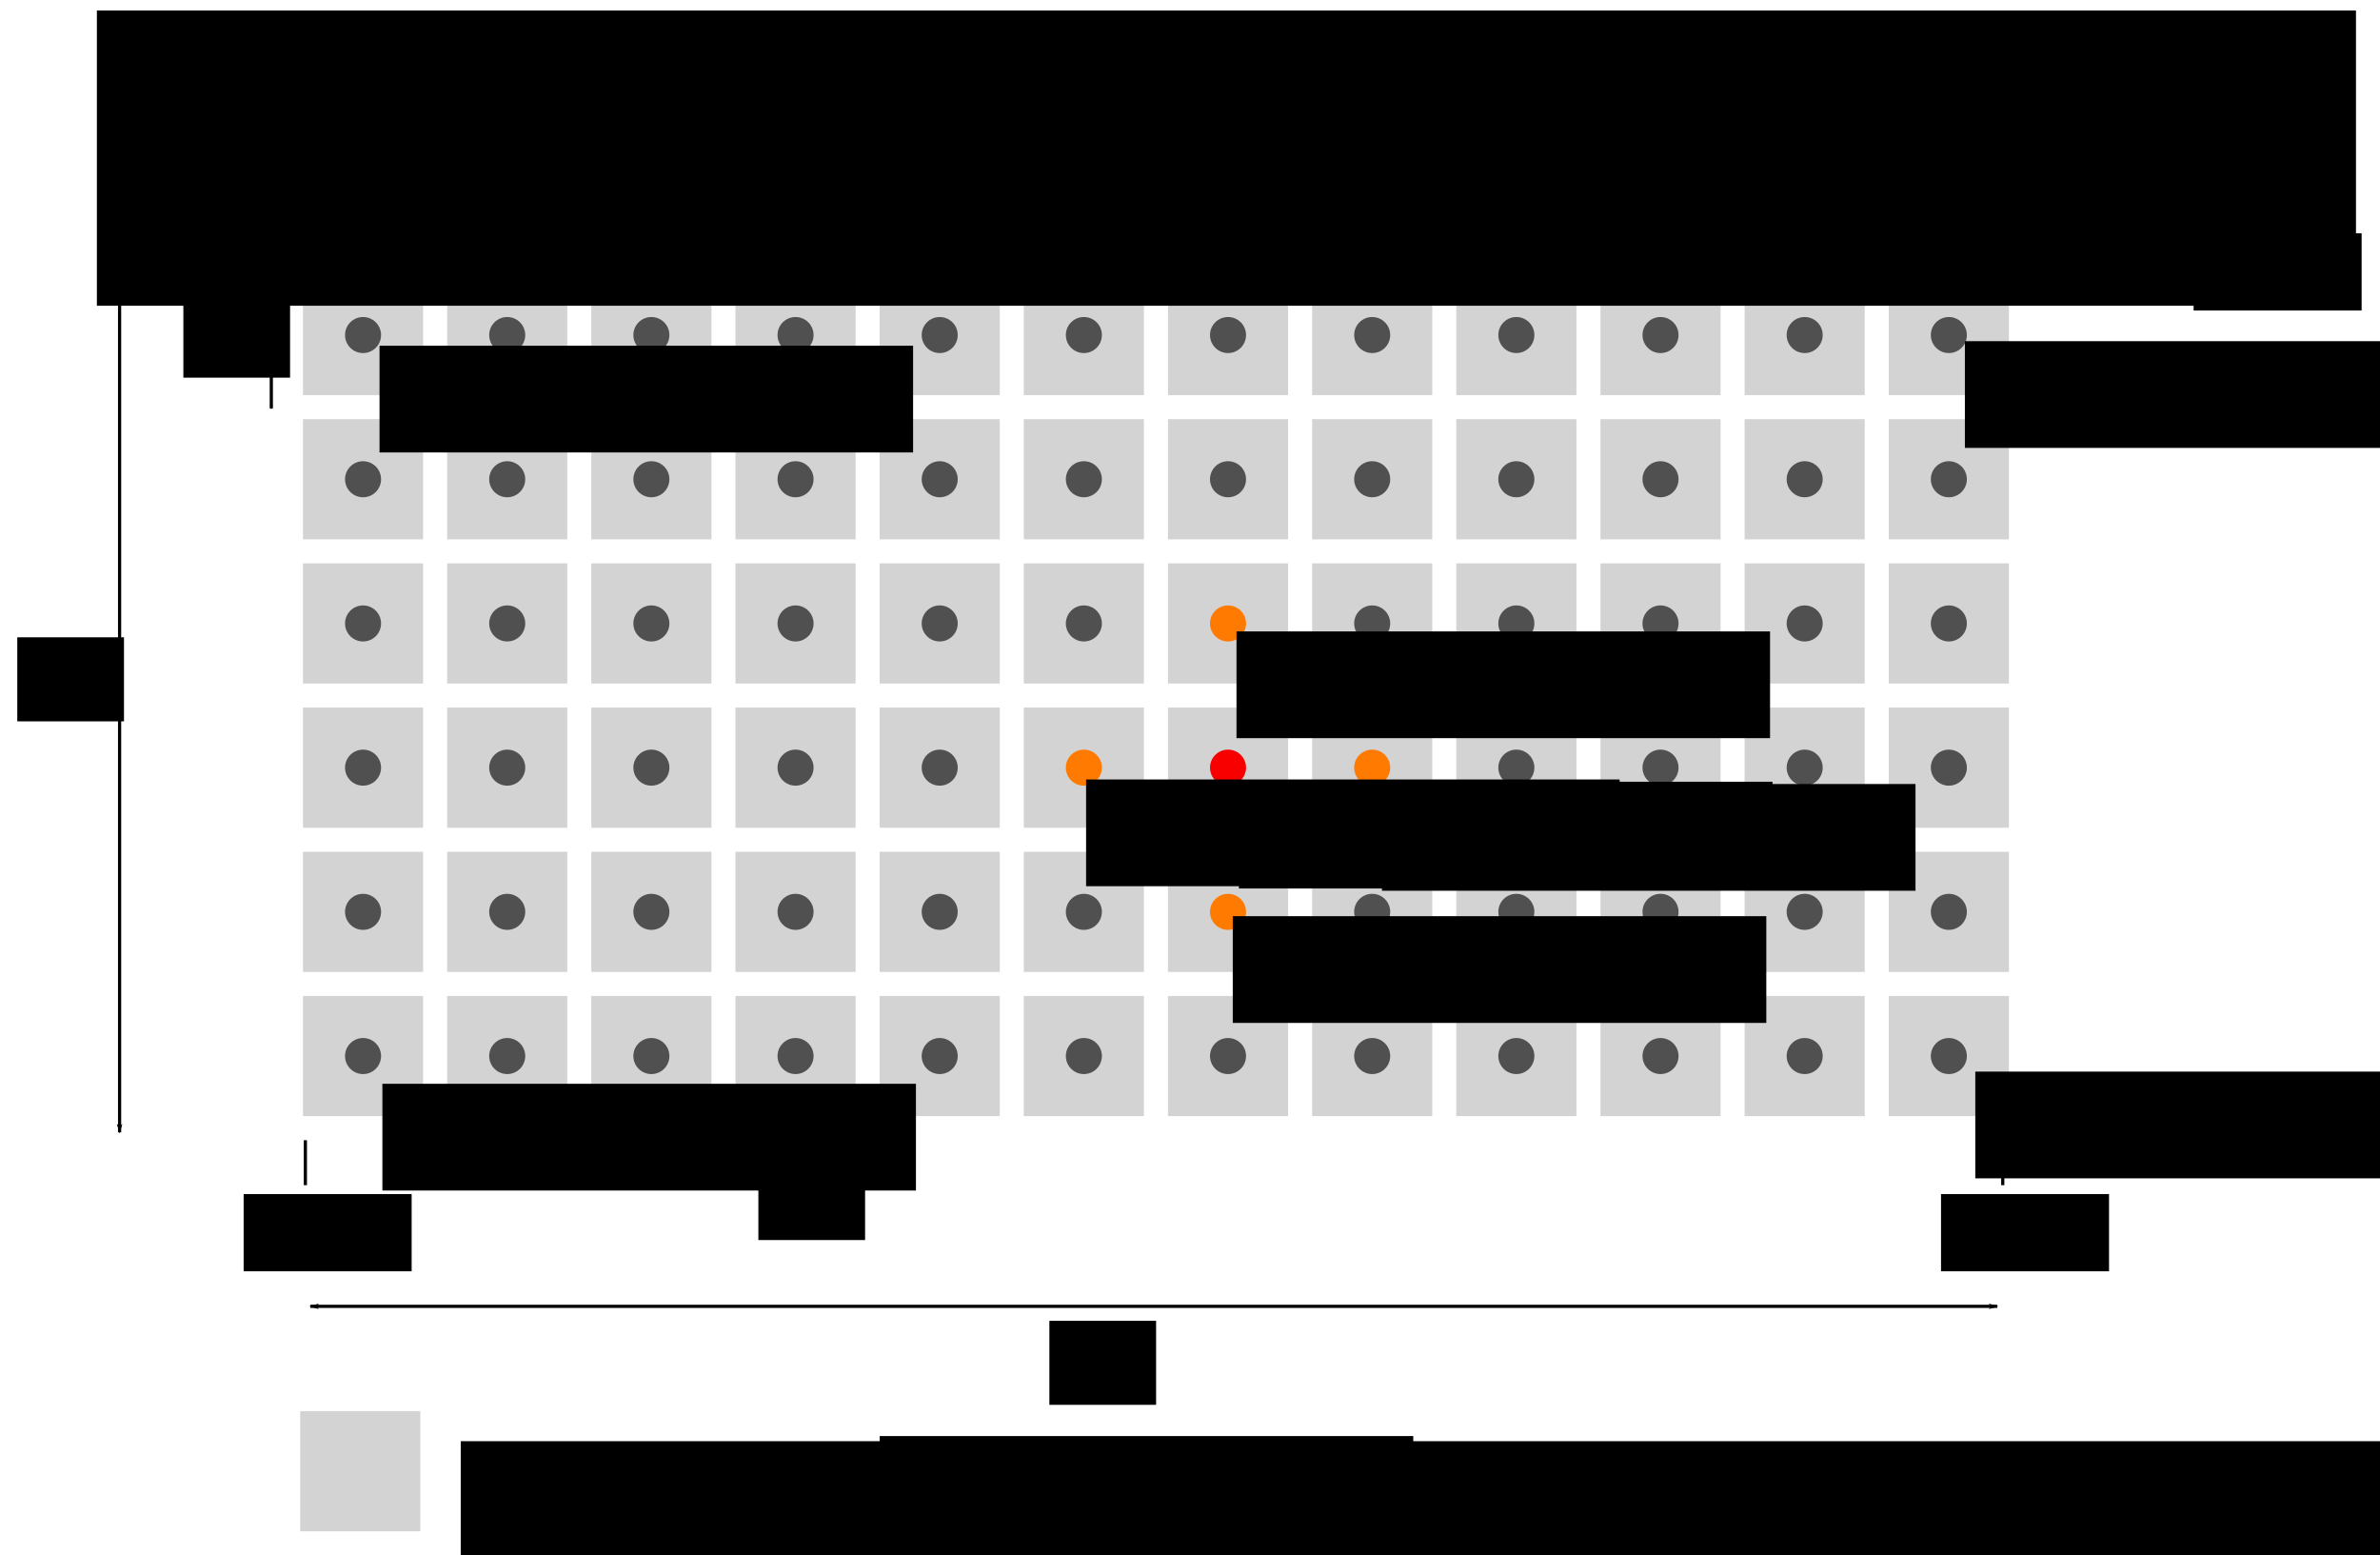 <?xml version="1.0" encoding="UTF-8" standalone="no"?>
<!-- Created with Inkscape (http://www.inkscape.org/) -->

<svg
   xmlns:dc="http://purl.org/dc/elements/1.1/"
   xmlns:cc="http://creativecommons.org/ns#"
   xmlns:rdf="http://www.w3.org/1999/02/22-rdf-syntax-ns#"
   xmlns:svg="http://www.w3.org/2000/svg"
   xmlns="http://www.w3.org/2000/svg"
   xmlns:sodipodi="http://sodipodi.sourceforge.net/DTD/sodipodi-0.dtd"
   xmlns:inkscape="http://www.inkscape.org/namespaces/inkscape"
   width="198.108mm"
   height="129.432mm"
   viewBox="0 0 198.108 129.432"
   version="1.1"
   id="svg8"
   inkscape:version="0.92.3 (2405546, 2018-03-11)"
   sodipodi:docname="discretization_wave_equation.svg"
   inkscape:export-filename="C:\Users\mlobet\Documents professsionels\Enseignement\M2_DFE_HPC_2019-2020\git\support\materiel\discretization_wave_equation.png"
   inkscape:export-xdpi="120.00702"
   inkscape:export-ydpi="120.00702">
  <defs
     id="defs2">
    <marker
       inkscape:stockid="Arrow1Mend"
       orient="auto"
       refY="0.0"
       refX="0.0"
       id="marker2494"
       style="overflow:visible;"
       inkscape:isstock="true">
      <path
         id="path2492"
         d="M 0.0,0.0 L 5.0,-5.0 L -12.5,0.0 L 5.0,5.0 L 0.0,0.0 z "
         style="fill-rule:evenodd;stroke:#000000;stroke-width:1pt;stroke-opacity:1;fill:#000000;fill-opacity:1"
         transform="scale(0.4) rotate(180) translate(10,0)" />
    </marker>
    <marker
       inkscape:stockid="Arrow1Mstart"
       orient="auto"
       refY="0.0"
       refX="0.0"
       id="marker2424"
       style="overflow:visible"
       inkscape:isstock="true">
      <path
         id="path2422"
         d="M 0.0,0.0 L 5.0,-5.0 L -12.5,0.0 L 5.0,5.0 L 0.0,0.0 z "
         style="fill-rule:evenodd;stroke:#000000;stroke-width:1pt;stroke-opacity:1;fill:#000000;fill-opacity:1"
         transform="scale(0.4) translate(10,0)" />
    </marker>
    <marker
       inkscape:stockid="Arrow1Mend"
       orient="auto"
       refY="0.0"
       refX="0.0"
       id="Arrow1Mend"
       style="overflow:visible;"
       inkscape:isstock="true">
      <path
         id="path1295"
         d="M 0.0,0.0 L 5.0,-5.0 L -12.5,0.0 L 5.0,5.0 L 0.0,0.0 z "
         style="fill-rule:evenodd;stroke:#000000;stroke-width:1pt;stroke-opacity:1;fill:#000000;fill-opacity:1"
         transform="scale(0.4) rotate(180) translate(10,0)" />
    </marker>
    <marker
       inkscape:stockid="Arrow1Mstart"
       orient="auto"
       refY="0.0"
       refX="0.0"
       id="Arrow1Mstart"
       style="overflow:visible"
       inkscape:isstock="true">
      <path
         id="path1292"
         d="M 0.0,0.0 L 5.0,-5.0 L -12.5,0.0 L 5.0,5.0 L 0.0,0.0 z "
         style="fill-rule:evenodd;stroke:#000000;stroke-width:1pt;stroke-opacity:1;fill:#000000;fill-opacity:1"
         transform="scale(0.4) translate(10,0)" />
    </marker>
    <marker
       inkscape:stockid="Arrow1Lend"
       orient="auto"
       refY="0.0"
       refX="0.0"
       id="marker1970"
       style="overflow:visible;"
       inkscape:isstock="true">
      <path
         id="path1968"
         d="M 0.0,0.0 L 5.0,-5.0 L -12.5,0.0 L 5.0,5.0 L 0.0,0.0 z "
         style="fill-rule:evenodd;stroke:#000000;stroke-width:1pt;stroke-opacity:1;fill:#000000;fill-opacity:1"
         transform="scale(0.8) rotate(180) translate(12.5,0)" />
    </marker>
    <marker
       inkscape:stockid="Arrow1Lstart"
       orient="auto"
       refY="0"
       refX="0"
       id="marker1924"
       style="overflow:visible"
       inkscape:isstock="true">
      <path
         inkscape:connector-curvature="0"
         id="path1922"
         d="M 0,0 5,-5 -12.5,0 5,5 Z"
         style="fill:#000000;fill-opacity:1;fill-rule:evenodd;stroke:#000000;stroke-width:1pt;stroke-opacity:1"
         transform="matrix(0.8,0,0,0.8,10,0)" />
    </marker>
    <marker
       inkscape:stockid="Arrow1Lend"
       orient="auto"
       refY="0"
       refX="0"
       id="marker1692"
       style="overflow:visible"
       inkscape:isstock="true">
      <path
         id="path1690"
         d="M 0,0 5,-5 -12.5,0 5,5 Z"
         style="fill:#000000;fill-opacity:1;fill-rule:evenodd;stroke:#000000;stroke-width:1pt;stroke-opacity:1"
         transform="matrix(-0.8,0,0,-0.8,-10,0)"
         inkscape:connector-curvature="0" />
    </marker>
    <marker
       inkscape:isstock="true"
       style="overflow:visible"
       id="marker1658"
       refX="0"
       refY="0"
       orient="auto"
       inkscape:stockid="Arrow1Lstart"
       inkscape:collect="always">
      <path
         transform="matrix(0.8,0,0,0.8,10,0)"
         style="fill:#000000;fill-opacity:1;fill-rule:evenodd;stroke:#000000;stroke-width:1pt;stroke-opacity:1"
         d="M 0,0 5,-5 -12.5,0 5,5 Z"
         id="path1656"
         inkscape:connector-curvature="0" />
    </marker>
    <marker
       inkscape:stockid="Arrow1Lend"
       orient="auto"
       refY="0"
       refX="0"
       id="Arrow1Lend"
       style="overflow:visible"
       inkscape:isstock="true">
      <path
         id="path1289"
         d="M 0,0 5,-5 -12.5,0 5,5 Z"
         style="fill:#000000;fill-opacity:1;fill-rule:evenodd;stroke:#000000;stroke-width:1pt;stroke-opacity:1"
         transform="matrix(-0.8,0,0,-0.8,-10,0)"
         inkscape:connector-curvature="0" />
    </marker>
    <marker
       inkscape:stockid="Arrow1Lstart"
       orient="auto"
       refY="0"
       refX="0"
       id="Arrow1Lstart"
       style="overflow:visible"
       inkscape:isstock="true"
       inkscape:collect="always">
      <path
         id="path1286"
         d="M 0,0 5,-5 -12.5,0 5,5 Z"
         style="fill:#000000;fill-opacity:1;fill-rule:evenodd;stroke:#000000;stroke-width:1pt;stroke-opacity:1"
         transform="matrix(0.8,0,0,0.8,10,0)"
         inkscape:connector-curvature="0" />
    </marker>
  </defs>
  <sodipodi:namedview
     id="base"
     pagecolor="#ffffff"
     bordercolor="#666666"
     borderopacity="1.0"
     inkscape:pageopacity="0.0"
     inkscape:pageshadow="2"
     inkscape:zoom="0.98994949"
     inkscape:cx="274.41597"
     inkscape:cy="325.63973"
     inkscape:document-units="mm"
     inkscape:current-layer="layer1"
     showgrid="false"
     inkscape:window-width="1920"
     inkscape:window-height="1001"
     inkscape:window-x="-9"
     inkscape:window-y="-9"
     inkscape:window-maximized="1"
     fit-margin-top="2"
     fit-margin-left="2"
     fit-margin-right="2"
     fit-margin-bottom="2" />
  <g
     inkscape:label="Calque 1"
     inkscape:groupmode="layer"
     id="layer1"
     transform="translate(-7.243,-0.737)">
    <rect
       style="opacity:1;fill:#d3d3d3;fill-opacity:1;stroke:none;stroke-width:1;stroke-linecap:round;stroke-linejoin:round;stroke-miterlimit:4;stroke-dasharray:none;stroke-dashoffset:0;stroke-opacity:1"
       id="rect817"
       width="10"
       height="10"
       x="32.463"
       y="-33.619"
       transform="scale(1,-1)" />
    <rect
       transform="scale(1,-1)"
       y="-33.619"
       x="44.463"
       height="10"
       width="10"
       id="rect819"
       style="opacity:1;fill:#d3d3d3;fill-opacity:1;stroke:none;stroke-width:1;stroke-linecap:round;stroke-linejoin:round;stroke-miterlimit:4;stroke-dasharray:none;stroke-dashoffset:0;stroke-opacity:1" />
    <rect
       transform="scale(1,-1)"
       y="-33.619"
       x="56.463"
       height="10"
       width="10"
       id="rect821"
       style="opacity:1;fill:#d3d3d3;fill-opacity:1;stroke:none;stroke-width:1;stroke-linecap:round;stroke-linejoin:round;stroke-miterlimit:4;stroke-dasharray:none;stroke-dashoffset:0;stroke-opacity:1" />
    <rect
       style="opacity:1;fill:#d3d3d3;fill-opacity:1;stroke:none;stroke-width:1;stroke-linecap:round;stroke-linejoin:round;stroke-miterlimit:4;stroke-dasharray:none;stroke-dashoffset:0;stroke-opacity:1"
       id="rect823"
       width="10"
       height="10"
       x="68.463"
       y="-33.619"
       transform="scale(1,-1)" />
    <rect
       transform="scale(1,-1)"
       y="-45.619"
       x="32.463"
       height="10"
       width="10"
       id="rect829"
       style="opacity:1;fill:#d3d3d3;fill-opacity:1;stroke:none;stroke-width:1;stroke-linecap:round;stroke-linejoin:round;stroke-miterlimit:4;stroke-dasharray:none;stroke-dashoffset:0;stroke-opacity:1" />
    <rect
       style="opacity:1;fill:#d3d3d3;fill-opacity:1;stroke:none;stroke-width:1;stroke-linecap:round;stroke-linejoin:round;stroke-miterlimit:4;stroke-dasharray:none;stroke-dashoffset:0;stroke-opacity:1"
       id="rect831"
       width="10"
       height="10"
       x="44.463"
       y="-45.619"
       transform="scale(1,-1)" />
    <rect
       style="opacity:1;fill:#d3d3d3;fill-opacity:1;stroke:none;stroke-width:1;stroke-linecap:round;stroke-linejoin:round;stroke-miterlimit:4;stroke-dasharray:none;stroke-dashoffset:0;stroke-opacity:1"
       id="rect833"
       width="10"
       height="10"
       x="56.463"
       y="-45.619"
       transform="scale(1,-1)" />
    <rect
       transform="scale(1,-1)"
       y="-45.619"
       x="68.463"
       height="10"
       width="10"
       id="rect835"
       style="opacity:1;fill:#d3d3d3;fill-opacity:1;stroke:none;stroke-width:1;stroke-linecap:round;stroke-linejoin:round;stroke-miterlimit:4;stroke-dasharray:none;stroke-dashoffset:0;stroke-opacity:1" />
    <rect
       transform="scale(1,-1)"
       y="-57.619"
       x="32.463"
       height="10"
       width="10"
       id="rect837"
       style="opacity:1;fill:#d3d3d3;fill-opacity:1;stroke:none;stroke-width:1;stroke-linecap:round;stroke-linejoin:round;stroke-miterlimit:4;stroke-dasharray:none;stroke-dashoffset:0;stroke-opacity:1" />
    <rect
       style="opacity:1;fill:#d3d3d3;fill-opacity:1;stroke:none;stroke-width:1;stroke-linecap:round;stroke-linejoin:round;stroke-miterlimit:4;stroke-dasharray:none;stroke-dashoffset:0;stroke-opacity:1"
       id="rect839"
       width="10"
       height="10"
       x="44.463"
       y="-57.619"
       transform="scale(1,-1)" />
    <rect
       style="opacity:1;fill:#d3d3d3;fill-opacity:1;stroke:none;stroke-width:1;stroke-linecap:round;stroke-linejoin:round;stroke-miterlimit:4;stroke-dasharray:none;stroke-dashoffset:0;stroke-opacity:1"
       id="rect841"
       width="10"
       height="10"
       x="56.463"
       y="-57.619"
       transform="scale(1,-1)" />
    <rect
       transform="scale(1,-1)"
       y="-57.619"
       x="68.463"
       height="10"
       width="10"
       id="rect843"
       style="opacity:1;fill:#d3d3d3;fill-opacity:1;stroke:none;stroke-width:1;stroke-linecap:round;stroke-linejoin:round;stroke-miterlimit:4;stroke-dasharray:none;stroke-dashoffset:0;stroke-opacity:1" />
    <rect
       style="opacity:1;fill:#d3d3d3;fill-opacity:1;stroke:none;stroke-width:1;stroke-linecap:round;stroke-linejoin:round;stroke-miterlimit:4;stroke-dasharray:none;stroke-dashoffset:0;stroke-opacity:1"
       id="rect845"
       width="10"
       height="10"
       x="32.463"
       y="-69.619"
       transform="scale(1,-1)" />
    <rect
       transform="scale(1,-1)"
       y="-69.619"
       x="44.463"
       height="10"
       width="10"
       id="rect847"
       style="opacity:1;fill:#d3d3d3;fill-opacity:1;stroke:none;stroke-width:1;stroke-linecap:round;stroke-linejoin:round;stroke-miterlimit:4;stroke-dasharray:none;stroke-dashoffset:0;stroke-opacity:1" />
    <rect
       transform="scale(1,-1)"
       y="-69.619"
       x="56.463"
       height="10"
       width="10"
       id="rect849"
       style="opacity:1;fill:#d3d3d3;fill-opacity:1;stroke:none;stroke-width:1;stroke-linecap:round;stroke-linejoin:round;stroke-miterlimit:4;stroke-dasharray:none;stroke-dashoffset:0;stroke-opacity:1" />
    <rect
       style="opacity:1;fill:#d3d3d3;fill-opacity:1;stroke:none;stroke-width:1;stroke-linecap:round;stroke-linejoin:round;stroke-miterlimit:4;stroke-dasharray:none;stroke-dashoffset:0;stroke-opacity:1"
       id="rect851"
       width="10"
       height="10"
       x="68.463"
       y="-69.619"
       transform="scale(1,-1)" />
    <rect
       transform="scale(1,-1)"
       y="-33.619"
       x="80.463"
       height="10"
       width="10"
       id="rect853"
       style="opacity:1;fill:#d3d3d3;fill-opacity:1;stroke:none;stroke-width:1;stroke-linecap:round;stroke-linejoin:round;stroke-miterlimit:4;stroke-dasharray:none;stroke-dashoffset:0;stroke-opacity:1" />
    <rect
       style="opacity:1;fill:#d3d3d3;fill-opacity:1;stroke:none;stroke-width:1;stroke-linecap:round;stroke-linejoin:round;stroke-miterlimit:4;stroke-dasharray:none;stroke-dashoffset:0;stroke-opacity:1"
       id="rect855"
       width="10"
       height="10"
       x="92.463"
       y="-33.619"
       transform="scale(1,-1)" />
    <rect
       style="opacity:1;fill:#d3d3d3;fill-opacity:1;stroke:none;stroke-width:1;stroke-linecap:round;stroke-linejoin:round;stroke-miterlimit:4;stroke-dasharray:none;stroke-dashoffset:0;stroke-opacity:1"
       id="rect857"
       width="10"
       height="10"
       x="104.463"
       y="-33.619"
       transform="scale(1,-1)" />
    <rect
       transform="scale(1,-1)"
       y="-33.619"
       x="116.462"
       height="10"
       width="10"
       id="rect859"
       style="opacity:1;fill:#d3d3d3;fill-opacity:1;stroke:none;stroke-width:1;stroke-linecap:round;stroke-linejoin:round;stroke-miterlimit:4;stroke-dasharray:none;stroke-dashoffset:0;stroke-opacity:1" />
    <rect
       style="opacity:1;fill:#d3d3d3;fill-opacity:1;stroke:none;stroke-width:1;stroke-linecap:round;stroke-linejoin:round;stroke-miterlimit:4;stroke-dasharray:none;stroke-dashoffset:0;stroke-opacity:1"
       id="rect861"
       width="10"
       height="10"
       x="80.463"
       y="-45.619"
       transform="scale(1,-1)" />
    <rect
       transform="scale(1,-1)"
       y="-45.619"
       x="92.463"
       height="10"
       width="10"
       id="rect863"
       style="opacity:1;fill:#d3d3d3;fill-opacity:1;stroke:none;stroke-width:1;stroke-linecap:round;stroke-linejoin:round;stroke-miterlimit:4;stroke-dasharray:none;stroke-dashoffset:0;stroke-opacity:1" />
    <rect
       transform="scale(1,-1)"
       y="-45.619"
       x="104.463"
       height="10"
       width="10"
       id="rect865"
       style="opacity:1;fill:#d3d3d3;fill-opacity:1;stroke:none;stroke-width:1;stroke-linecap:round;stroke-linejoin:round;stroke-miterlimit:4;stroke-dasharray:none;stroke-dashoffset:0;stroke-opacity:1" />
    <rect
       style="opacity:1;fill:#d3d3d3;fill-opacity:1;stroke:none;stroke-width:1;stroke-linecap:round;stroke-linejoin:round;stroke-miterlimit:4;stroke-dasharray:none;stroke-dashoffset:0;stroke-opacity:1"
       id="rect867"
       width="10"
       height="10"
       x="116.462"
       y="-45.619"
       transform="scale(1,-1)" />
    <rect
       style="opacity:1;fill:#d3d3d3;fill-opacity:1;stroke:none;stroke-width:1;stroke-linecap:round;stroke-linejoin:round;stroke-miterlimit:4;stroke-dasharray:none;stroke-dashoffset:0;stroke-opacity:1"
       id="rect869"
       width="10"
       height="10"
       x="80.463"
       y="-57.619"
       transform="scale(1,-1)" />
    <rect
       transform="scale(1,-1)"
       y="-57.619"
       x="92.463"
       height="10"
       width="10"
       id="rect871"
       style="opacity:1;fill:#d3d3d3;fill-opacity:1;stroke:none;stroke-width:1;stroke-linecap:round;stroke-linejoin:round;stroke-miterlimit:4;stroke-dasharray:none;stroke-dashoffset:0;stroke-opacity:1" />
    <rect
       transform="scale(1,-1)"
       y="-57.619"
       x="104.463"
       height="10"
       width="10"
       id="rect873"
       style="opacity:1;fill:#d3d3d3;fill-opacity:1;stroke:none;stroke-width:1;stroke-linecap:round;stroke-linejoin:round;stroke-miterlimit:4;stroke-dasharray:none;stroke-dashoffset:0;stroke-opacity:1" />
    <rect
       style="opacity:1;fill:#d3d3d3;fill-opacity:1;stroke:none;stroke-width:1;stroke-linecap:round;stroke-linejoin:round;stroke-miterlimit:4;stroke-dasharray:none;stroke-dashoffset:0;stroke-opacity:1"
       id="rect875"
       width="10"
       height="10"
       x="116.462"
       y="-57.619"
       transform="scale(1,-1)" />
    <rect
       transform="scale(1,-1)"
       y="-69.619"
       x="80.463"
       height="10"
       width="10"
       id="rect877"
       style="opacity:1;fill:#d3d3d3;fill-opacity:1;stroke:none;stroke-width:1;stroke-linecap:round;stroke-linejoin:round;stroke-miterlimit:4;stroke-dasharray:none;stroke-dashoffset:0;stroke-opacity:1" />
    <rect
       style="opacity:1;fill:#d3d3d3;fill-opacity:1;stroke:none;stroke-width:1;stroke-linecap:round;stroke-linejoin:round;stroke-miterlimit:4;stroke-dasharray:none;stroke-dashoffset:0;stroke-opacity:1"
       id="rect879"
       width="10"
       height="10"
       x="92.463"
       y="-69.619"
       transform="scale(1,-1)" />
    <rect
       style="opacity:1;fill:#d3d3d3;fill-opacity:1;stroke:none;stroke-width:1;stroke-linecap:round;stroke-linejoin:round;stroke-miterlimit:4;stroke-dasharray:none;stroke-dashoffset:0;stroke-opacity:1"
       id="rect881"
       width="10"
       height="10"
       x="104.463"
       y="-69.619"
       transform="scale(1,-1)" />
    <rect
       transform="scale(1,-1)"
       y="-69.619"
       x="116.462"
       height="10"
       width="10"
       id="rect883"
       style="opacity:1;fill:#d3d3d3;fill-opacity:1;stroke:none;stroke-width:1;stroke-linecap:round;stroke-linejoin:round;stroke-miterlimit:4;stroke-dasharray:none;stroke-dashoffset:0;stroke-opacity:1" />
    <rect
       style="opacity:1;fill:#d3d3d3;fill-opacity:1;stroke:none;stroke-width:1;stroke-linecap:round;stroke-linejoin:round;stroke-miterlimit:4;stroke-dasharray:none;stroke-dashoffset:0;stroke-opacity:1"
       id="rect885"
       width="10"
       height="10"
       x="128.462"
       y="-33.619"
       transform="scale(1,-1)" />
    <rect
       transform="scale(1,-1)"
       y="-33.619"
       x="140.462"
       height="10"
       width="10"
       id="rect887"
       style="opacity:1;fill:#d3d3d3;fill-opacity:1;stroke:none;stroke-width:1;stroke-linecap:round;stroke-linejoin:round;stroke-miterlimit:4;stroke-dasharray:none;stroke-dashoffset:0;stroke-opacity:1" />
    <rect
       transform="scale(1,-1)"
       y="-33.619"
       x="152.462"
       height="10"
       width="10"
       id="rect889"
       style="opacity:1;fill:#d3d3d3;fill-opacity:1;stroke:none;stroke-width:1;stroke-linecap:round;stroke-linejoin:round;stroke-miterlimit:4;stroke-dasharray:none;stroke-dashoffset:0;stroke-opacity:1" />
    <rect
       style="opacity:1;fill:#d3d3d3;fill-opacity:1;stroke:none;stroke-width:1;stroke-linecap:round;stroke-linejoin:round;stroke-miterlimit:4;stroke-dasharray:none;stroke-dashoffset:0;stroke-opacity:1"
       id="rect891"
       width="10"
       height="10"
       x="164.462"
       y="-33.619"
       transform="scale(1,-1)" />
    <rect
       transform="scale(1,-1)"
       y="-45.619"
       x="128.462"
       height="10"
       width="10"
       id="rect893"
       style="opacity:1;fill:#d3d3d3;fill-opacity:1;stroke:none;stroke-width:1;stroke-linecap:round;stroke-linejoin:round;stroke-miterlimit:4;stroke-dasharray:none;stroke-dashoffset:0;stroke-opacity:1" />
    <rect
       style="opacity:1;fill:#d3d3d3;fill-opacity:1;stroke:none;stroke-width:1;stroke-linecap:round;stroke-linejoin:round;stroke-miterlimit:4;stroke-dasharray:none;stroke-dashoffset:0;stroke-opacity:1"
       id="rect895"
       width="10"
       height="10"
       x="140.462"
       y="-45.619"
       transform="scale(1,-1)" />
    <rect
       style="opacity:1;fill:#d3d3d3;fill-opacity:1;stroke:none;stroke-width:1;stroke-linecap:round;stroke-linejoin:round;stroke-miterlimit:4;stroke-dasharray:none;stroke-dashoffset:0;stroke-opacity:1"
       id="rect897"
       width="10"
       height="10"
       x="152.462"
       y="-45.619"
       transform="scale(1,-1)" />
    <rect
       transform="scale(1,-1)"
       y="-45.619"
       x="164.462"
       height="10"
       width="10"
       id="rect899"
       style="opacity:1;fill:#d3d3d3;fill-opacity:1;stroke:none;stroke-width:1;stroke-linecap:round;stroke-linejoin:round;stroke-miterlimit:4;stroke-dasharray:none;stroke-dashoffset:0;stroke-opacity:1" />
    <rect
       transform="scale(1,-1)"
       y="-57.619"
       x="128.462"
       height="10"
       width="10"
       id="rect901"
       style="opacity:1;fill:#d3d3d3;fill-opacity:1;stroke:none;stroke-width:1;stroke-linecap:round;stroke-linejoin:round;stroke-miterlimit:4;stroke-dasharray:none;stroke-dashoffset:0;stroke-opacity:1" />
    <rect
       style="opacity:1;fill:#d3d3d3;fill-opacity:1;stroke:none;stroke-width:1;stroke-linecap:round;stroke-linejoin:round;stroke-miterlimit:4;stroke-dasharray:none;stroke-dashoffset:0;stroke-opacity:1"
       id="rect903"
       width="10"
       height="10"
       x="140.462"
       y="-57.619"
       transform="scale(1,-1)" />
    <rect
       style="opacity:1;fill:#d3d3d3;fill-opacity:1;stroke:none;stroke-width:1;stroke-linecap:round;stroke-linejoin:round;stroke-miterlimit:4;stroke-dasharray:none;stroke-dashoffset:0;stroke-opacity:1"
       id="rect905"
       width="10"
       height="10"
       x="152.462"
       y="-57.619"
       transform="scale(1,-1)" />
    <rect
       transform="scale(1,-1)"
       y="-57.619"
       x="164.462"
       height="10"
       width="10"
       id="rect907"
       style="opacity:1;fill:#d3d3d3;fill-opacity:1;stroke:none;stroke-width:1;stroke-linecap:round;stroke-linejoin:round;stroke-miterlimit:4;stroke-dasharray:none;stroke-dashoffset:0;stroke-opacity:1" />
    <rect
       style="opacity:1;fill:#d3d3d3;fill-opacity:1;stroke:none;stroke-width:1;stroke-linecap:round;stroke-linejoin:round;stroke-miterlimit:4;stroke-dasharray:none;stroke-dashoffset:0;stroke-opacity:1"
       id="rect909"
       width="10"
       height="10"
       x="128.462"
       y="-69.619"
       transform="scale(1,-1)" />
    <rect
       transform="scale(1,-1)"
       y="-69.619"
       x="140.462"
       height="10"
       width="10"
       id="rect911"
       style="opacity:1;fill:#d3d3d3;fill-opacity:1;stroke:none;stroke-width:1;stroke-linecap:round;stroke-linejoin:round;stroke-miterlimit:4;stroke-dasharray:none;stroke-dashoffset:0;stroke-opacity:1" />
    <rect
       transform="scale(1,-1)"
       y="-69.619"
       x="152.462"
       height="10"
       width="10"
       id="rect913"
       style="opacity:1;fill:#d3d3d3;fill-opacity:1;stroke:none;stroke-width:1;stroke-linecap:round;stroke-linejoin:round;stroke-miterlimit:4;stroke-dasharray:none;stroke-dashoffset:0;stroke-opacity:1" />
    <rect
       style="opacity:1;fill:#d3d3d3;fill-opacity:1;stroke:none;stroke-width:1;stroke-linecap:round;stroke-linejoin:round;stroke-miterlimit:4;stroke-dasharray:none;stroke-dashoffset:0;stroke-opacity:1"
       id="rect915"
       width="10"
       height="10"
       x="164.462"
       y="-69.619"
       transform="scale(1,-1)" />
    <rect
       style="opacity:1;fill:#d3d3d3;fill-opacity:1;stroke:none;stroke-width:1;stroke-linecap:round;stroke-linejoin:round;stroke-miterlimit:4;stroke-dasharray:none;stroke-dashoffset:0;stroke-opacity:1"
       id="rect917"
       width="10"
       height="10"
       x="32.463"
       y="-81.619"
       transform="scale(1,-1)" />
    <rect
       transform="scale(1,-1)"
       y="-81.619"
       x="44.463"
       height="10"
       width="10"
       id="rect919"
       style="opacity:1;fill:#d3d3d3;fill-opacity:1;stroke:none;stroke-width:1;stroke-linecap:round;stroke-linejoin:round;stroke-miterlimit:4;stroke-dasharray:none;stroke-dashoffset:0;stroke-opacity:1" />
    <rect
       transform="scale(1,-1)"
       y="-81.619"
       x="56.463"
       height="10"
       width="10"
       id="rect921"
       style="opacity:1;fill:#d3d3d3;fill-opacity:1;stroke:none;stroke-width:1;stroke-linecap:round;stroke-linejoin:round;stroke-miterlimit:4;stroke-dasharray:none;stroke-dashoffset:0;stroke-opacity:1" />
    <rect
       style="opacity:1;fill:#d3d3d3;fill-opacity:1;stroke:none;stroke-width:1;stroke-linecap:round;stroke-linejoin:round;stroke-miterlimit:4;stroke-dasharray:none;stroke-dashoffset:0;stroke-opacity:1"
       id="rect923"
       width="10"
       height="10"
       x="68.463"
       y="-81.619"
       transform="scale(1,-1)" />
    <rect
       transform="scale(1,-1)"
       y="-93.619"
       x="32.463"
       height="10"
       width="10"
       id="rect925"
       style="opacity:1;fill:#d3d3d3;fill-opacity:1;stroke:none;stroke-width:1;stroke-linecap:round;stroke-linejoin:round;stroke-miterlimit:4;stroke-dasharray:none;stroke-dashoffset:0;stroke-opacity:1" />
    <rect
       style="opacity:1;fill:#d3d3d3;fill-opacity:1;stroke:none;stroke-width:1;stroke-linecap:round;stroke-linejoin:round;stroke-miterlimit:4;stroke-dasharray:none;stroke-dashoffset:0;stroke-opacity:1"
       id="rect927"
       width="10"
       height="10"
       x="44.463"
       y="-93.619"
       transform="scale(1,-1)" />
    <rect
       style="opacity:1;fill:#d3d3d3;fill-opacity:1;stroke:none;stroke-width:1;stroke-linecap:round;stroke-linejoin:round;stroke-miterlimit:4;stroke-dasharray:none;stroke-dashoffset:0;stroke-opacity:1"
       id="rect929"
       width="10"
       height="10"
       x="56.463"
       y="-93.619"
       transform="scale(1,-1)" />
    <rect
       transform="scale(1,-1)"
       y="-93.619"
       x="68.463"
       height="10"
       width="10"
       id="rect931"
       style="opacity:1;fill:#d3d3d3;fill-opacity:1;stroke:none;stroke-width:1;stroke-linecap:round;stroke-linejoin:round;stroke-miterlimit:4;stroke-dasharray:none;stroke-dashoffset:0;stroke-opacity:1" />
    <rect
       transform="scale(1,-1)"
       y="-81.619"
       x="80.463"
       height="10"
       width="10"
       id="rect933"
       style="opacity:1;fill:#d3d3d3;fill-opacity:1;stroke:none;stroke-width:1;stroke-linecap:round;stroke-linejoin:round;stroke-miterlimit:4;stroke-dasharray:none;stroke-dashoffset:0;stroke-opacity:1" />
    <rect
       style="opacity:1;fill:#d3d3d3;fill-opacity:1;stroke:none;stroke-width:1;stroke-linecap:round;stroke-linejoin:round;stroke-miterlimit:4;stroke-dasharray:none;stroke-dashoffset:0;stroke-opacity:1"
       id="rect935"
       width="10"
       height="10"
       x="92.463"
       y="-81.619"
       transform="scale(1,-1)" />
    <rect
       style="opacity:1;fill:#d3d3d3;fill-opacity:1;stroke:none;stroke-width:1;stroke-linecap:round;stroke-linejoin:round;stroke-miterlimit:4;stroke-dasharray:none;stroke-dashoffset:0;stroke-opacity:1"
       id="rect937"
       width="10"
       height="10"
       x="104.463"
       y="-81.619"
       transform="scale(1,-1)" />
    <rect
       transform="scale(1,-1)"
       y="-81.619"
       x="116.462"
       height="10"
       width="10"
       id="rect939"
       style="opacity:1;fill:#d3d3d3;fill-opacity:1;stroke:none;stroke-width:1;stroke-linecap:round;stroke-linejoin:round;stroke-miterlimit:4;stroke-dasharray:none;stroke-dashoffset:0;stroke-opacity:1" />
    <rect
       style="opacity:1;fill:#d3d3d3;fill-opacity:1;stroke:none;stroke-width:1;stroke-linecap:round;stroke-linejoin:round;stroke-miterlimit:4;stroke-dasharray:none;stroke-dashoffset:0;stroke-opacity:1"
       id="rect941"
       width="10"
       height="10"
       x="80.463"
       y="-93.619"
       transform="scale(1,-1)" />
    <rect
       transform="scale(1,-1)"
       y="-93.619"
       x="92.463"
       height="10"
       width="10"
       id="rect943"
       style="opacity:1;fill:#d3d3d3;fill-opacity:1;stroke:none;stroke-width:1;stroke-linecap:round;stroke-linejoin:round;stroke-miterlimit:4;stroke-dasharray:none;stroke-dashoffset:0;stroke-opacity:1" />
    <rect
       transform="scale(1,-1)"
       y="-93.619"
       x="104.463"
       height="10"
       width="10"
       id="rect945"
       style="opacity:1;fill:#d3d3d3;fill-opacity:1;stroke:none;stroke-width:1;stroke-linecap:round;stroke-linejoin:round;stroke-miterlimit:4;stroke-dasharray:none;stroke-dashoffset:0;stroke-opacity:1" />
    <rect
       style="opacity:1;fill:#d3d3d3;fill-opacity:1;stroke:none;stroke-width:1;stroke-linecap:round;stroke-linejoin:round;stroke-miterlimit:4;stroke-dasharray:none;stroke-dashoffset:0;stroke-opacity:1"
       id="rect947"
       width="10"
       height="10"
       x="116.462"
       y="-93.619"
       transform="scale(1,-1)" />
    <rect
       style="opacity:1;fill:#d3d3d3;fill-opacity:1;stroke:none;stroke-width:1;stroke-linecap:round;stroke-linejoin:round;stroke-miterlimit:4;stroke-dasharray:none;stroke-dashoffset:0;stroke-opacity:1"
       id="rect949"
       width="10"
       height="10"
       x="128.462"
       y="-81.619"
       transform="scale(1,-1)" />
    <rect
       transform="scale(1,-1)"
       y="-81.619"
       x="140.462"
       height="10"
       width="10"
       id="rect951"
       style="opacity:1;fill:#d3d3d3;fill-opacity:1;stroke:none;stroke-width:1;stroke-linecap:round;stroke-linejoin:round;stroke-miterlimit:4;stroke-dasharray:none;stroke-dashoffset:0;stroke-opacity:1" />
    <rect
       transform="scale(1,-1)"
       y="-81.619"
       x="152.462"
       height="10"
       width="10"
       id="rect953"
       style="opacity:1;fill:#d3d3d3;fill-opacity:1;stroke:none;stroke-width:1;stroke-linecap:round;stroke-linejoin:round;stroke-miterlimit:4;stroke-dasharray:none;stroke-dashoffset:0;stroke-opacity:1" />
    <rect
       style="opacity:1;fill:#d3d3d3;fill-opacity:1;stroke:none;stroke-width:1;stroke-linecap:round;stroke-linejoin:round;stroke-miterlimit:4;stroke-dasharray:none;stroke-dashoffset:0;stroke-opacity:1"
       id="rect955"
       width="10"
       height="10"
       x="164.462"
       y="-81.619"
       transform="scale(1,-1)" />
    <rect
       transform="scale(1,-1)"
       y="-93.619"
       x="128.462"
       height="10"
       width="10"
       id="rect957"
       style="opacity:1;fill:#d3d3d3;fill-opacity:1;stroke:none;stroke-width:1;stroke-linecap:round;stroke-linejoin:round;stroke-miterlimit:4;stroke-dasharray:none;stroke-dashoffset:0;stroke-opacity:1" />
    <rect
       style="opacity:1;fill:#d3d3d3;fill-opacity:1;stroke:none;stroke-width:1;stroke-linecap:round;stroke-linejoin:round;stroke-miterlimit:4;stroke-dasharray:none;stroke-dashoffset:0;stroke-opacity:1"
       id="rect959"
       width="10"
       height="10"
       x="140.462"
       y="-93.619"
       transform="scale(1,-1)" />
    <rect
       style="opacity:1;fill:#d3d3d3;fill-opacity:1;stroke:none;stroke-width:1;stroke-linecap:round;stroke-linejoin:round;stroke-miterlimit:4;stroke-dasharray:none;stroke-dashoffset:0;stroke-opacity:1"
       id="rect961"
       width="10"
       height="10"
       x="152.462"
       y="-93.619"
       transform="scale(1,-1)" />
    <rect
       transform="scale(1,-1)"
       y="-93.619"
       x="164.462"
       height="10"
       width="10"
       id="rect963"
       style="opacity:1;fill:#d3d3d3;fill-opacity:1;stroke:none;stroke-width:1;stroke-linecap:round;stroke-linejoin:round;stroke-miterlimit:4;stroke-dasharray:none;stroke-dashoffset:0;stroke-opacity:1" />
    <circle
       style="opacity:1;fill:#505050;fill-opacity:1;stroke:none;stroke-width:1;stroke-linecap:round;stroke-linejoin:round;stroke-miterlimit:4;stroke-dasharray:none;stroke-dashoffset:0;stroke-opacity:1"
       id="path965"
       cx="37.463"
       cy="28.619"
       r="1.5" />
    <circle
       r="1.5"
       cy="28.619"
       cx="49.463"
       id="circle967"
       style="opacity:1;fill:#505050;fill-opacity:1;stroke:none;stroke-width:1;stroke-linecap:round;stroke-linejoin:round;stroke-miterlimit:4;stroke-dasharray:none;stroke-dashoffset:0;stroke-opacity:1" />
    <circle
       style="opacity:1;fill:#505050;fill-opacity:1;stroke:none;stroke-width:1;stroke-linecap:round;stroke-linejoin:round;stroke-miterlimit:4;stroke-dasharray:none;stroke-dashoffset:0;stroke-opacity:1"
       id="circle969"
       cx="61.463"
       cy="28.619"
       r="1.5" />
    <circle
       r="1.5"
       cy="28.619"
       cx="73.463"
       id="circle971"
       style="opacity:1;fill:#505050;fill-opacity:1;stroke:none;stroke-width:1;stroke-linecap:round;stroke-linejoin:round;stroke-miterlimit:4;stroke-dasharray:none;stroke-dashoffset:0;stroke-opacity:1" />
    <circle
       r="1.5"
       cy="28.619"
       cx="85.463"
       id="circle973"
       style="opacity:1;fill:#505050;fill-opacity:1;stroke:none;stroke-width:1;stroke-linecap:round;stroke-linejoin:round;stroke-miterlimit:4;stroke-dasharray:none;stroke-dashoffset:0;stroke-opacity:1" />
    <circle
       style="opacity:1;fill:#505050;fill-opacity:1;stroke:none;stroke-width:1;stroke-linecap:round;stroke-linejoin:round;stroke-miterlimit:4;stroke-dasharray:none;stroke-dashoffset:0;stroke-opacity:1"
       id="circle975"
       cx="97.463"
       cy="28.619"
       r="1.5" />
    <circle
       r="1.5"
       cy="28.619"
       cx="109.462"
       id="circle977"
       style="opacity:1;fill:#505050;fill-opacity:1;stroke:none;stroke-width:1;stroke-linecap:round;stroke-linejoin:round;stroke-miterlimit:4;stroke-dasharray:none;stroke-dashoffset:0;stroke-opacity:1" />
    <circle
       style="opacity:1;fill:#505050;fill-opacity:1;stroke:none;stroke-width:1;stroke-linecap:round;stroke-linejoin:round;stroke-miterlimit:4;stroke-dasharray:none;stroke-dashoffset:0;stroke-opacity:1"
       id="circle979"
       cx="121.462"
       cy="28.619"
       r="1.5" />
    <circle
       style="opacity:1;fill:#505050;fill-opacity:1;stroke:none;stroke-width:1;stroke-linecap:round;stroke-linejoin:round;stroke-miterlimit:4;stroke-dasharray:none;stroke-dashoffset:0;stroke-opacity:1"
       id="circle981"
       cx="133.462"
       cy="28.619"
       r="1.5" />
    <circle
       r="1.5"
       cy="28.619"
       cx="145.462"
       id="circle983"
       style="opacity:1;fill:#505050;fill-opacity:1;stroke:none;stroke-width:1;stroke-linecap:round;stroke-linejoin:round;stroke-miterlimit:4;stroke-dasharray:none;stroke-dashoffset:0;stroke-opacity:1" />
    <circle
       style="opacity:1;fill:#505050;fill-opacity:1;stroke:none;stroke-width:1;stroke-linecap:round;stroke-linejoin:round;stroke-miterlimit:4;stroke-dasharray:none;stroke-dashoffset:0;stroke-opacity:1"
       id="circle985"
       cx="157.462"
       cy="28.619"
       r="1.5" />
    <circle
       r="1.5"
       cy="28.619"
       cx="169.462"
       id="circle987"
       style="opacity:1;fill:#505050;fill-opacity:1;stroke:none;stroke-width:1;stroke-linecap:round;stroke-linejoin:round;stroke-miterlimit:4;stroke-dasharray:none;stroke-dashoffset:0;stroke-opacity:1" />
    <circle
       r="1.5"
       cy="40.619"
       cx="37.463"
       id="circle989"
       style="opacity:1;fill:#505050;fill-opacity:1;stroke:none;stroke-width:1;stroke-linecap:round;stroke-linejoin:round;stroke-miterlimit:4;stroke-dasharray:none;stroke-dashoffset:0;stroke-opacity:1" />
    <circle
       style="opacity:1;fill:#505050;fill-opacity:1;stroke:none;stroke-width:1;stroke-linecap:round;stroke-linejoin:round;stroke-miterlimit:4;stroke-dasharray:none;stroke-dashoffset:0;stroke-opacity:1"
       id="circle991"
       cx="49.463"
       cy="40.619"
       r="1.5" />
    <circle
       r="1.5"
       cy="40.619"
       cx="61.463"
       id="circle993"
       style="opacity:1;fill:#505050;fill-opacity:1;stroke:none;stroke-width:1;stroke-linecap:round;stroke-linejoin:round;stroke-miterlimit:4;stroke-dasharray:none;stroke-dashoffset:0;stroke-opacity:1" />
    <circle
       style="opacity:1;fill:#505050;fill-opacity:1;stroke:none;stroke-width:1;stroke-linecap:round;stroke-linejoin:round;stroke-miterlimit:4;stroke-dasharray:none;stroke-dashoffset:0;stroke-opacity:1"
       id="circle995"
       cx="73.463"
       cy="40.619"
       r="1.5" />
    <circle
       style="opacity:1;fill:#505050;fill-opacity:1;stroke:none;stroke-width:1;stroke-linecap:round;stroke-linejoin:round;stroke-miterlimit:4;stroke-dasharray:none;stroke-dashoffset:0;stroke-opacity:1"
       id="circle997"
       cx="85.463"
       cy="40.619"
       r="1.5" />
    <circle
       r="1.5"
       cy="40.619"
       cx="97.463"
       id="circle999"
       style="opacity:1;fill:#505050;fill-opacity:1;stroke:none;stroke-width:1;stroke-linecap:round;stroke-linejoin:round;stroke-miterlimit:4;stroke-dasharray:none;stroke-dashoffset:0;stroke-opacity:1" />
    <circle
       style="opacity:1;fill:#505050;fill-opacity:1;stroke:none;stroke-width:1;stroke-linecap:round;stroke-linejoin:round;stroke-miterlimit:4;stroke-dasharray:none;stroke-dashoffset:0;stroke-opacity:1"
       id="circle1001"
       cx="109.462"
       cy="40.619"
       r="1.5" />
    <circle
       r="1.5"
       cy="40.619"
       cx="121.462"
       id="circle1003"
       style="opacity:1;fill:#505050;fill-opacity:1;stroke:none;stroke-width:1;stroke-linecap:round;stroke-linejoin:round;stroke-miterlimit:4;stroke-dasharray:none;stroke-dashoffset:0;stroke-opacity:1" />
    <circle
       r="1.5"
       cy="40.619"
       cx="133.462"
       id="circle1005"
       style="opacity:1;fill:#505050;fill-opacity:1;stroke:none;stroke-width:1;stroke-linecap:round;stroke-linejoin:round;stroke-miterlimit:4;stroke-dasharray:none;stroke-dashoffset:0;stroke-opacity:1" />
    <circle
       style="opacity:1;fill:#505050;fill-opacity:1;stroke:none;stroke-width:1;stroke-linecap:round;stroke-linejoin:round;stroke-miterlimit:4;stroke-dasharray:none;stroke-dashoffset:0;stroke-opacity:1"
       id="circle1007"
       cx="145.462"
       cy="40.619"
       r="1.5" />
    <circle
       r="1.5"
       cy="40.619"
       cx="157.462"
       id="circle1009"
       style="opacity:1;fill:#505050;fill-opacity:1;stroke:none;stroke-width:1;stroke-linecap:round;stroke-linejoin:round;stroke-miterlimit:4;stroke-dasharray:none;stroke-dashoffset:0;stroke-opacity:1" />
    <circle
       style="opacity:1;fill:#505050;fill-opacity:1;stroke:none;stroke-width:1;stroke-linecap:round;stroke-linejoin:round;stroke-miterlimit:4;stroke-dasharray:none;stroke-dashoffset:0;stroke-opacity:1"
       id="circle1011"
       cx="169.462"
       cy="40.619"
       r="1.5" />
    <circle
       style="opacity:1;fill:#505050;fill-opacity:1;stroke:none;stroke-width:1;stroke-linecap:round;stroke-linejoin:round;stroke-miterlimit:4;stroke-dasharray:none;stroke-dashoffset:0;stroke-opacity:1"
       id="circle1013"
       cx="37.463"
       cy="52.619"
       r="1.5" />
    <circle
       r="1.5"
       cy="52.619"
       cx="49.463"
       id="circle1015"
       style="opacity:1;fill:#505050;fill-opacity:1;stroke:none;stroke-width:1;stroke-linecap:round;stroke-linejoin:round;stroke-miterlimit:4;stroke-dasharray:none;stroke-dashoffset:0;stroke-opacity:1" />
    <circle
       style="opacity:1;fill:#505050;fill-opacity:1;stroke:none;stroke-width:1;stroke-linecap:round;stroke-linejoin:round;stroke-miterlimit:4;stroke-dasharray:none;stroke-dashoffset:0;stroke-opacity:1"
       id="circle1017"
       cx="61.463"
       cy="52.619"
       r="1.5" />
    <circle
       r="1.5"
       cy="52.619"
       cx="73.463"
       id="circle1019"
       style="opacity:1;fill:#505050;fill-opacity:1;stroke:none;stroke-width:1;stroke-linecap:round;stroke-linejoin:round;stroke-miterlimit:4;stroke-dasharray:none;stroke-dashoffset:0;stroke-opacity:1" />
    <circle
       r="1.5"
       cy="52.619"
       cx="85.463"
       id="circle1021"
       style="opacity:1;fill:#505050;fill-opacity:1;stroke:none;stroke-width:1;stroke-linecap:round;stroke-linejoin:round;stroke-miterlimit:4;stroke-dasharray:none;stroke-dashoffset:0;stroke-opacity:1" />
    <circle
       style="opacity:1;fill:#505050;fill-opacity:1;stroke:none;stroke-width:1;stroke-linecap:round;stroke-linejoin:round;stroke-miterlimit:4;stroke-dasharray:none;stroke-dashoffset:0;stroke-opacity:1"
       id="circle1023"
       cx="97.463"
       cy="52.619"
       r="1.5" />
    <circle
       r="1.5"
       cy="52.619"
       cx="109.462"
       id="circle1025"
       style="opacity:1;fill:#ff7a00;fill-opacity:1;stroke:none;stroke-width:1;stroke-linecap:round;stroke-linejoin:round;stroke-miterlimit:4;stroke-dasharray:none;stroke-dashoffset:0;stroke-opacity:1" />
    <circle
       style="opacity:1;fill:#505050;fill-opacity:1;stroke:none;stroke-width:1;stroke-linecap:round;stroke-linejoin:round;stroke-miterlimit:4;stroke-dasharray:none;stroke-dashoffset:0;stroke-opacity:1"
       id="circle1027"
       cx="121.462"
       cy="52.619"
       r="1.5" />
    <circle
       style="opacity:1;fill:#505050;fill-opacity:1;stroke:none;stroke-width:1;stroke-linecap:round;stroke-linejoin:round;stroke-miterlimit:4;stroke-dasharray:none;stroke-dashoffset:0;stroke-opacity:1"
       id="circle1029"
       cx="133.462"
       cy="52.619"
       r="1.5" />
    <circle
       r="1.5"
       cy="52.619"
       cx="145.462"
       id="circle1031"
       style="opacity:1;fill:#505050;fill-opacity:1;stroke:none;stroke-width:1;stroke-linecap:round;stroke-linejoin:round;stroke-miterlimit:4;stroke-dasharray:none;stroke-dashoffset:0;stroke-opacity:1" />
    <circle
       style="opacity:1;fill:#505050;fill-opacity:1;stroke:none;stroke-width:1;stroke-linecap:round;stroke-linejoin:round;stroke-miterlimit:4;stroke-dasharray:none;stroke-dashoffset:0;stroke-opacity:1"
       id="circle1033"
       cx="157.462"
       cy="52.619"
       r="1.5" />
    <circle
       r="1.5"
       cy="52.619"
       cx="169.462"
       id="circle1035"
       style="opacity:1;fill:#505050;fill-opacity:1;stroke:none;stroke-width:1;stroke-linecap:round;stroke-linejoin:round;stroke-miterlimit:4;stroke-dasharray:none;stroke-dashoffset:0;stroke-opacity:1" />
    <circle
       r="1.5"
       cy="76.619"
       cx="37.463"
       id="circle1037"
       style="opacity:1;fill:#505050;fill-opacity:1;stroke:none;stroke-width:1;stroke-linecap:round;stroke-linejoin:round;stroke-miterlimit:4;stroke-dasharray:none;stroke-dashoffset:0;stroke-opacity:1" />
    <circle
       style="opacity:1;fill:#505050;fill-opacity:1;stroke:none;stroke-width:1;stroke-linecap:round;stroke-linejoin:round;stroke-miterlimit:4;stroke-dasharray:none;stroke-dashoffset:0;stroke-opacity:1"
       id="circle1039"
       cx="49.463"
       cy="76.619"
       r="1.5" />
    <circle
       r="1.5"
       cy="76.619"
       cx="61.463"
       id="circle1041"
       style="opacity:1;fill:#505050;fill-opacity:1;stroke:none;stroke-width:1;stroke-linecap:round;stroke-linejoin:round;stroke-miterlimit:4;stroke-dasharray:none;stroke-dashoffset:0;stroke-opacity:1" />
    <circle
       style="opacity:1;fill:#505050;fill-opacity:1;stroke:none;stroke-width:1;stroke-linecap:round;stroke-linejoin:round;stroke-miterlimit:4;stroke-dasharray:none;stroke-dashoffset:0;stroke-opacity:1"
       id="circle1043"
       cx="73.463"
       cy="76.619"
       r="1.5" />
    <circle
       style="opacity:1;fill:#505050;fill-opacity:1;stroke:none;stroke-width:1;stroke-linecap:round;stroke-linejoin:round;stroke-miterlimit:4;stroke-dasharray:none;stroke-dashoffset:0;stroke-opacity:1"
       id="circle1045"
       cx="85.463"
       cy="76.619"
       r="1.5" />
    <circle
       r="1.5"
       cy="76.619"
       cx="97.463"
       id="circle1047"
       style="opacity:1;fill:#505050;fill-opacity:1;stroke:none;stroke-width:1;stroke-linecap:round;stroke-linejoin:round;stroke-miterlimit:4;stroke-dasharray:none;stroke-dashoffset:0;stroke-opacity:1" />
    <circle
       style="opacity:1;fill:#ff7a00;fill-opacity:1;stroke:none;stroke-width:1;stroke-linecap:round;stroke-linejoin:round;stroke-miterlimit:4;stroke-dasharray:none;stroke-dashoffset:0;stroke-opacity:1"
       id="circle1049"
       cx="109.462"
       cy="76.619"
       r="1.5" />
    <circle
       r="1.5"
       cy="76.619"
       cx="121.462"
       id="circle1051"
       style="opacity:1;fill:#505050;fill-opacity:1;stroke:none;stroke-width:1;stroke-linecap:round;stroke-linejoin:round;stroke-miterlimit:4;stroke-dasharray:none;stroke-dashoffset:0;stroke-opacity:1" />
    <circle
       r="1.5"
       cy="76.619"
       cx="133.462"
       id="circle1053"
       style="opacity:1;fill:#505050;fill-opacity:1;stroke:none;stroke-width:1;stroke-linecap:round;stroke-linejoin:round;stroke-miterlimit:4;stroke-dasharray:none;stroke-dashoffset:0;stroke-opacity:1" />
    <circle
       style="opacity:1;fill:#505050;fill-opacity:1;stroke:none;stroke-width:1;stroke-linecap:round;stroke-linejoin:round;stroke-miterlimit:4;stroke-dasharray:none;stroke-dashoffset:0;stroke-opacity:1"
       id="circle1055"
       cx="145.462"
       cy="76.619"
       r="1.5" />
    <circle
       r="1.5"
       cy="76.619"
       cx="157.462"
       id="circle1057"
       style="opacity:1;fill:#505050;fill-opacity:1;stroke:none;stroke-width:1;stroke-linecap:round;stroke-linejoin:round;stroke-miterlimit:4;stroke-dasharray:none;stroke-dashoffset:0;stroke-opacity:1" />
    <circle
       style="opacity:1;fill:#505050;fill-opacity:1;stroke:none;stroke-width:1;stroke-linecap:round;stroke-linejoin:round;stroke-miterlimit:4;stroke-dasharray:none;stroke-dashoffset:0;stroke-opacity:1"
       id="circle1059"
       cx="169.462"
       cy="76.619"
       r="1.5" />
    <circle
       style="opacity:1;fill:#505050;fill-opacity:1;stroke:none;stroke-width:1;stroke-linecap:round;stroke-linejoin:round;stroke-miterlimit:4;stroke-dasharray:none;stroke-dashoffset:0;stroke-opacity:1"
       id="circle1061"
       cx="37.463"
       cy="64.619"
       r="1.5" />
    <circle
       r="1.5"
       cy="64.619"
       cx="49.463"
       id="circle1063"
       style="opacity:1;fill:#505050;fill-opacity:1;stroke:none;stroke-width:1;stroke-linecap:round;stroke-linejoin:round;stroke-miterlimit:4;stroke-dasharray:none;stroke-dashoffset:0;stroke-opacity:1" />
    <circle
       style="opacity:1;fill:#505050;fill-opacity:1;stroke:none;stroke-width:1;stroke-linecap:round;stroke-linejoin:round;stroke-miterlimit:4;stroke-dasharray:none;stroke-dashoffset:0;stroke-opacity:1"
       id="circle1065"
       cx="61.463"
       cy="64.619"
       r="1.5" />
    <circle
       r="1.5"
       cy="64.619"
       cx="73.463"
       id="circle1067"
       style="opacity:1;fill:#505050;fill-opacity:1;stroke:none;stroke-width:1;stroke-linecap:round;stroke-linejoin:round;stroke-miterlimit:4;stroke-dasharray:none;stroke-dashoffset:0;stroke-opacity:1" />
    <circle
       r="1.5"
       cy="64.619"
       cx="85.463"
       id="circle1069"
       style="opacity:1;fill:#505050;fill-opacity:1;stroke:none;stroke-width:1;stroke-linecap:round;stroke-linejoin:round;stroke-miterlimit:4;stroke-dasharray:none;stroke-dashoffset:0;stroke-opacity:1" />
    <circle
       style="opacity:1;fill:#ff7a00;fill-opacity:1;stroke:none;stroke-width:1;stroke-linecap:round;stroke-linejoin:round;stroke-miterlimit:4;stroke-dasharray:none;stroke-dashoffset:0;stroke-opacity:1"
       id="circle1071"
       cx="97.463"
       cy="64.619"
       r="1.5" />
    <circle
       r="1.5"
       cy="64.619"
       cx="109.462"
       id="circle1073"
       style="opacity:1;fill:#f90000;fill-opacity:1;stroke:none;stroke-width:1;stroke-linecap:round;stroke-linejoin:round;stroke-miterlimit:4;stroke-dasharray:none;stroke-dashoffset:0;stroke-opacity:1" />
    <circle
       style="opacity:1;fill:#ff7a00;fill-opacity:1;stroke:none;stroke-width:1;stroke-linecap:round;stroke-linejoin:round;stroke-miterlimit:4;stroke-dasharray:none;stroke-dashoffset:0;stroke-opacity:1"
       id="circle1075"
       cx="121.462"
       cy="64.619"
       r="1.5" />
    <circle
       style="opacity:1;fill:#505050;fill-opacity:1;stroke:none;stroke-width:1;stroke-linecap:round;stroke-linejoin:round;stroke-miterlimit:4;stroke-dasharray:none;stroke-dashoffset:0;stroke-opacity:1"
       id="circle1077"
       cx="133.462"
       cy="64.619"
       r="1.5" />
    <circle
       r="1.5"
       cy="64.619"
       cx="145.462"
       id="circle1079"
       style="opacity:1;fill:#505050;fill-opacity:1;stroke:none;stroke-width:1;stroke-linecap:round;stroke-linejoin:round;stroke-miterlimit:4;stroke-dasharray:none;stroke-dashoffset:0;stroke-opacity:1" />
    <circle
       style="opacity:1;fill:#505050;fill-opacity:1;stroke:none;stroke-width:1;stroke-linecap:round;stroke-linejoin:round;stroke-miterlimit:4;stroke-dasharray:none;stroke-dashoffset:0;stroke-opacity:1"
       id="circle1081"
       cx="157.462"
       cy="64.619"
       r="1.5" />
    <circle
       r="1.5"
       cy="64.619"
       cx="169.462"
       id="circle1083"
       style="opacity:1;fill:#505050;fill-opacity:1;stroke:none;stroke-width:1;stroke-linecap:round;stroke-linejoin:round;stroke-miterlimit:4;stroke-dasharray:none;stroke-dashoffset:0;stroke-opacity:1" />
    <circle
       style="opacity:1;fill:#505050;fill-opacity:1;stroke:none;stroke-width:1;stroke-linecap:round;stroke-linejoin:round;stroke-miterlimit:4;stroke-dasharray:none;stroke-dashoffset:0;stroke-opacity:1"
       id="circle1085"
       cx="37.463"
       cy="88.619"
       r="1.5" />
    <circle
       r="1.5"
       cy="88.619"
       cx="49.463"
       id="circle1087"
       style="opacity:1;fill:#505050;fill-opacity:1;stroke:none;stroke-width:1;stroke-linecap:round;stroke-linejoin:round;stroke-miterlimit:4;stroke-dasharray:none;stroke-dashoffset:0;stroke-opacity:1" />
    <circle
       style="opacity:1;fill:#505050;fill-opacity:1;stroke:none;stroke-width:1;stroke-linecap:round;stroke-linejoin:round;stroke-miterlimit:4;stroke-dasharray:none;stroke-dashoffset:0;stroke-opacity:1"
       id="circle1089"
       cx="61.463"
       cy="88.619"
       r="1.5" />
    <circle
       r="1.5"
       cy="88.619"
       cx="73.463"
       id="circle1091"
       style="opacity:1;fill:#505050;fill-opacity:1;stroke:none;stroke-width:1;stroke-linecap:round;stroke-linejoin:round;stroke-miterlimit:4;stroke-dasharray:none;stroke-dashoffset:0;stroke-opacity:1" />
    <circle
       r="1.5"
       cy="88.619"
       cx="85.463"
       id="circle1093"
       style="opacity:1;fill:#505050;fill-opacity:1;stroke:none;stroke-width:1;stroke-linecap:round;stroke-linejoin:round;stroke-miterlimit:4;stroke-dasharray:none;stroke-dashoffset:0;stroke-opacity:1" />
    <circle
       style="opacity:1;fill:#505050;fill-opacity:1;stroke:none;stroke-width:1;stroke-linecap:round;stroke-linejoin:round;stroke-miterlimit:4;stroke-dasharray:none;stroke-dashoffset:0;stroke-opacity:1"
       id="circle1095"
       cx="97.463"
       cy="88.619"
       r="1.5" />
    <circle
       r="1.5"
       cy="88.619"
       cx="109.462"
       id="circle1097"
       style="opacity:1;fill:#505050;fill-opacity:1;stroke:none;stroke-width:1;stroke-linecap:round;stroke-linejoin:round;stroke-miterlimit:4;stroke-dasharray:none;stroke-dashoffset:0;stroke-opacity:1" />
    <circle
       style="opacity:1;fill:#505050;fill-opacity:1;stroke:none;stroke-width:1;stroke-linecap:round;stroke-linejoin:round;stroke-miterlimit:4;stroke-dasharray:none;stroke-dashoffset:0;stroke-opacity:1"
       id="circle1099"
       cx="121.462"
       cy="88.619"
       r="1.5" />
    <circle
       style="opacity:1;fill:#505050;fill-opacity:1;stroke:none;stroke-width:1;stroke-linecap:round;stroke-linejoin:round;stroke-miterlimit:4;stroke-dasharray:none;stroke-dashoffset:0;stroke-opacity:1"
       id="circle1101"
       cx="133.462"
       cy="88.619"
       r="1.5" />
    <circle
       r="1.5"
       cy="88.619"
       cx="145.462"
       id="circle1103"
       style="opacity:1;fill:#505050;fill-opacity:1;stroke:none;stroke-width:1;stroke-linecap:round;stroke-linejoin:round;stroke-miterlimit:4;stroke-dasharray:none;stroke-dashoffset:0;stroke-opacity:1" />
    <circle
       style="opacity:1;fill:#505050;fill-opacity:1;stroke:none;stroke-width:1;stroke-linecap:round;stroke-linejoin:round;stroke-miterlimit:4;stroke-dasharray:none;stroke-dashoffset:0;stroke-opacity:1"
       id="circle1105"
       cx="157.462"
       cy="88.619"
       r="1.5" />
    <circle
       r="1.5"
       cy="88.619"
       cx="169.462"
       id="circle1107"
       style="opacity:1;fill:#505050;fill-opacity:1;stroke:none;stroke-width:1;stroke-linecap:round;stroke-linejoin:round;stroke-miterlimit:4;stroke-dasharray:none;stroke-dashoffset:0;stroke-opacity:1" />
    <flowRoot
       xml:space="preserve"
       id="flowRoot1113"
       style="font-style:normal;font-weight:normal;font-size:40px;line-height:1.25;font-family:sans-serif;letter-spacing:0px;word-spacing:0px;fill:#000000;fill-opacity:1;stroke:none"
       transform="scale(0.265)"><flowRegion
         id="flowRegion1115"><rect
           id="rect1117"
           width="125"
           height="60"
           x="120"
           y="-78.909" /></flowRegion><flowPara
         id="flowPara1119" /></flowRoot>    <flowRoot
       xml:space="preserve"
       id="flowRoot1121"
       style="font-style:normal;font-weight:normal;font-size:10.583px;line-height:4.321px;font-family:sans-serif;text-align:justify;letter-spacing:0px;word-spacing:0px;text-anchor:start;fill:#000000;fill-opacity:1;stroke:none;stroke-width:0.265"
       transform="translate(0,7.938)"><flowRegion
         id="flowRegion1123"
         style="line-height:4.321px;text-align:justify;text-anchor:start;stroke-width:0.265"><rect
           id="rect1125"
           width="188.043"
           height="24.568"
           x="15.308"
           y="-6.326"
           style="line-height:4.321px;text-align:justify;text-anchor:start;stroke-width:0.265" /></flowRegion><flowPara
         id="flowPara1127"
         style="font-style:normal;font-variant:normal;font-weight:normal;font-stretch:normal;font-size:4.939px;line-height:4.321px;font-family:'Clear Sans Light';-inkscape-font-specification:'Clear Sans Light, ';text-align:justify;text-anchor:start;stroke-width:0.265">Les grandeurs discrétisées sont représentées par une grille structurée. Résoudre l'équation aux différences finies revient à résoudre un <flowSpan
   style="text-align:justify;text-anchor:start;fill:#ff0000;fill-opacity:1;stroke-width:0.265"
   id="flowSpan1129">problème de stencil</flowSpan>.</flowPara></flowRoot>    <rect
       transform="scale(1,-1)"
       y="-128.169"
       x="32.231"
       height="10"
       width="10"
       id="rect925-2"
       style="opacity:1;fill:#d3d3d3;fill-opacity:1;stroke:none;stroke-width:1;stroke-linecap:round;stroke-linejoin:round;stroke-miterlimit:4;stroke-dasharray:none;stroke-dashoffset:0;stroke-opacity:1" />
    <circle
       style="opacity:1;fill:#505050;fill-opacity:1;stroke:none;stroke-width:1;stroke-linecap:round;stroke-linejoin:round;stroke-miterlimit:4;stroke-dasharray:none;stroke-dashoffset:0;stroke-opacity:1"
       id="circle1085-2"
       cx="76.54"
       cy="123.622"
       r="1.5" />
    <flowRoot
       xml:space="preserve"
       id="flowRoot1121-6"
       style="font-style:normal;font-weight:normal;font-size:10.583px;line-height:4.321px;font-family:sans-serif;text-align:justify;letter-spacing:0px;word-spacing:0px;text-anchor:start;fill:#000000;fill-opacity:1;stroke:none;stroke-width:0.265"
       transform="translate(30.286,126.996)"><flowRegion
         id="flowRegion1123-1"
         style="line-height:4.321px;text-align:justify;text-anchor:start;stroke-width:0.265"><rect
           id="rect1125-8"
           width="188.043"
           height="24.568"
           x="15.308"
           y="-6.326"
           style="line-height:4.321px;text-align:justify;text-anchor:start;stroke-width:0.265" /></flowRegion><flowPara
         id="flowPara1127-0"
         style="font-style:normal;font-variant:normal;font-weight:normal;font-stretch:normal;font-size:4.939px;line-height:4.321px;font-family:'Clear Sans Light';-inkscape-font-specification:'Clear Sans Light, ';text-align:justify;text-anchor:start;stroke-width:0.265">cellule</flowPara></flowRoot>    <flowRoot
       xml:space="preserve"
       id="flowRoot1121-6-8"
       style="font-style:normal;font-weight:normal;font-size:10.583px;line-height:4.321px;font-family:sans-serif;text-align:justify;letter-spacing:0px;word-spacing:0px;text-anchor:start;fill:#000000;fill-opacity:1;stroke:none;stroke-width:0.265"
       transform="translate(65.162,126.57)"><flowRegion
         id="flowRegion1123-1-0"
         style="line-height:4.321px;text-align:justify;text-anchor:start;stroke-width:0.265"><rect
           id="rect1125-8-2"
           width="44.412"
           height="8.882"
           x="15.308"
           y="-6.326"
           style="line-height:4.321px;text-align:justify;text-anchor:start;stroke-width:0.265" /></flowRegion><flowPara
         id="flowPara1127-0-2"
         style="font-style:normal;font-variant:normal;font-weight:normal;font-stretch:normal;font-size:4.939px;line-height:4.321px;font-family:'Clear Sans Light';-inkscape-font-specification:'Clear Sans Light, ';text-align:justify;text-anchor:start;stroke-width:0.265">noeud du maillage</flowPara></flowRoot>    <flowRoot
       xml:space="preserve"
       id="flowRoot1121-6-8-3"
       style="font-style:normal;font-weight:normal;font-size:10.583px;line-height:4.321px;font-family:sans-serif;text-align:justify;letter-spacing:0px;word-spacing:0px;text-anchor:start;fill:#000000;fill-opacity:1;stroke:none;stroke-width:0.265"
       transform="translate(94.859,59.608)"><flowRegion
         id="flowRegion1123-1-0-8"
         style="line-height:4.321px;text-align:justify;text-anchor:start;stroke-width:0.265"><rect
           id="rect1125-8-2-0"
           width="44.412"
           height="8.882"
           x="15.308"
           y="-6.326"
           style="line-height:4.321px;text-align:justify;text-anchor:start;stroke-width:0.265" /></flowRegion><flowPara
         id="flowPara1127-0-2-5"
         style="font-style:normal;font-variant:normal;font-weight:normal;font-stretch:normal;font-size:4.939px;line-height:4.321px;font-family:'Clear Sans';-inkscape-font-specification:'Clear Sans';text-align:justify;text-anchor:start;fill:#bd5400;fill-opacity:1;stroke-width:0.265">U<flowSpan
   style="font-style:normal;font-variant:normal;font-weight:normal;font-stretch:normal;font-size:65%;font-family:'Clear Sans';-inkscape-font-specification:'Clear Sans';baseline-shift:sub;fill:#bd5400;fill-opacity:1"
   id="flowSpan1224">i,j-1</flowSpan></flowPara></flowRoot>    <flowRoot
       xml:space="preserve"
       id="flowRoot1121-6-8-3-4"
       style="font-style:normal;font-weight:normal;font-size:10.583px;line-height:4.321px;font-family:sans-serif;text-align:justify;letter-spacing:0px;word-spacing:0px;text-anchor:start;fill:#000000;fill-opacity:1;stroke:none;stroke-width:0.265"
       transform="translate(94.548,83.306)"><flowRegion
         id="flowRegion1123-1-0-8-9"
         style="line-height:4.321px;text-align:justify;text-anchor:start;stroke-width:0.265"><rect
           id="rect1125-8-2-0-9"
           width="44.412"
           height="8.882"
           x="15.308"
           y="-6.326"
           style="line-height:4.321px;text-align:justify;text-anchor:start;stroke-width:0.265" /></flowRegion><flowPara
         id="flowPara1127-0-2-5-7"
         style="font-style:normal;font-variant:normal;font-weight:normal;font-stretch:normal;font-size:4.939px;line-height:4.321px;font-family:'Clear Sans';-inkscape-font-specification:'Clear Sans';text-align:justify;text-anchor:start;fill:#bd5400;fill-opacity:1;stroke-width:0.265">U<flowSpan
   style="font-style:normal;font-variant:normal;font-weight:normal;font-stretch:normal;font-size:65%;font-family:'Clear Sans';-inkscape-font-specification:'Clear Sans';baseline-shift:sub;fill:#bd5400;fill-opacity:1"
   id="flowSpan1224-8">i,j+1</flowSpan></flowPara></flowRoot>    <flowRoot
       xml:space="preserve"
       id="flowRoot1121-6-8-3-40"
       style="font-style:normal;font-weight:normal;font-size:10.583px;line-height:4.321px;font-family:sans-serif;text-align:justify;letter-spacing:0px;word-spacing:0px;text-anchor:start;fill:#000000;fill-opacity:1;stroke:none;stroke-width:0.265"
       transform="translate(23.527,35.833)"><flowRegion
         id="flowRegion1123-1-0-8-1"
         style="line-height:4.321px;text-align:justify;text-anchor:start;stroke-width:0.265"><rect
           id="rect1125-8-2-0-5"
           width="44.412"
           height="8.882"
           x="15.308"
           y="-6.326"
           style="line-height:4.321px;text-align:justify;text-anchor:start;stroke-width:0.265" /></flowRegion><flowPara
         id="flowPara1127-0-2-5-77"
         style="font-style:normal;font-variant:normal;font-weight:normal;font-stretch:normal;font-size:4.939px;line-height:4.321px;font-family:'Clear Sans';-inkscape-font-specification:'Clear Sans';text-align:justify;text-anchor:start;fill:#000000;fill-opacity:1;stroke-width:0.265">U<flowSpan
   style="font-size:65%;baseline-shift:sub;fill:#000000;fill-opacity:1"
   id="flowSpan1280">11</flowSpan></flowPara></flowRoot>    <path
       style="fill:none;stroke:#000000;stroke-width:0.265;stroke-linecap:butt;stroke-linejoin:miter;stroke-miterlimit:4;stroke-dasharray:none;stroke-opacity:1;marker-start:url(#Arrow1Lstart);marker-end:url(#Arrow1Lend)"
       d="m 17.198,23.534 v 71.438"
       id="path1284"
       inkscape:connector-curvature="0" />
    <flowRoot
       xml:space="preserve"
       id="flowRoot1121-6-8-4"
       style="font-style:normal;font-weight:normal;font-size:10.583px;line-height:4.321px;font-family:sans-serif;text-align:justify;letter-spacing:0px;word-spacing:0px;text-anchor:start;fill:#000000;fill-opacity:1;stroke:none;stroke-width:0.265"
       transform="translate(-6.627,60.099)"><flowRegion
         id="flowRegion1123-1-0-9"
         style="line-height:4.321px;text-align:justify;text-anchor:start;stroke-width:0.265"><rect
           id="rect1125-8-2-3"
           width="8.882"
           height="6.993"
           x="15.308"
           y="-6.326"
           style="line-height:4.321px;text-align:justify;text-anchor:start;stroke-width:0.265" /></flowRegion><flowPara
         id="flowPara1127-0-2-2"
         style="font-style:normal;font-variant:normal;font-weight:normal;font-stretch:normal;font-size:4.939px;line-height:4.321px;font-family:Consolas;-inkscape-font-specification:Consolas;text-align:justify;text-anchor:start;stroke-width:0.265">Ly</flowPara></flowRoot>    <flowRoot
       xml:space="preserve"
       id="flowRoot1121-6-8-4-0"
       style="font-style:normal;font-weight:normal;font-size:10.583px;line-height:4.321px;font-family:sans-serif;text-align:justify;letter-spacing:0px;word-spacing:0px;text-anchor:start;fill:#000000;fill-opacity:1;stroke:none;stroke-width:0.265"
       transform="translate(79.284,116.977)"><flowRegion
         id="flowRegion1123-1-0-9-1"
         style="line-height:4.321px;text-align:justify;text-anchor:start;stroke-width:0.265"><rect
           id="rect1125-8-2-3-4"
           width="8.882"
           height="6.993"
           x="15.308"
           y="-6.326"
           style="line-height:4.321px;text-align:justify;text-anchor:start;stroke-width:0.265" /></flowRegion><flowPara
         id="flowPara1127-0-2-2-5"
         style="font-style:normal;font-variant:normal;font-weight:normal;font-stretch:normal;font-size:4.939px;line-height:4.321px;font-family:Consolas;-inkscape-font-specification:Consolas;text-align:justify;text-anchor:start;stroke-width:0.265">Lx</flowPara></flowRoot>    <path
       style="fill:none;stroke:#000000;stroke-width:0.265px;stroke-linecap:butt;stroke-linejoin:miter;stroke-opacity:1;marker-start:url(#marker1658);marker-end:url(#marker1692)"
       d="M 33.073,109.448 H 173.491"
       id="path1648"
       inkscape:connector-curvature="0" />
    <flowRoot
       xml:space="preserve"
       id="flowRoot1121-6-8-3-40-9"
       style="font-style:normal;font-weight:normal;font-size:10.583px;line-height:4.321px;font-family:sans-serif;text-align:justify;letter-spacing:0px;word-spacing:0px;text-anchor:start;fill:#000000;fill-opacity:1;stroke:none;stroke-width:0.265"
       transform="translate(156.356,96.24)"><flowRegion
         id="flowRegion1123-1-0-8-1-0"
         style="line-height:4.321px;text-align:justify;text-anchor:start;stroke-width:0.265"><rect
           id="rect1125-8-2-0-5-2"
           width="44.412"
           height="8.882"
           x="15.308"
           y="-6.326"
           style="line-height:4.321px;text-align:justify;text-anchor:start;stroke-width:0.265" /></flowRegion><flowPara
         id="flowPara1127-0-2-5-77-5"
         style="font-style:normal;font-variant:normal;font-weight:normal;font-stretch:normal;font-size:4.939px;line-height:4.321px;font-family:'Clear Sans';-inkscape-font-specification:'Clear Sans';text-align:justify;text-anchor:start;fill:#000000;fill-opacity:1;stroke-width:0.265">U<flowSpan
   style="font-size:65%;baseline-shift:sub"
   id="flowSpan1763">Nx,Ny</flowSpan></flowPara></flowRoot>    <flowRoot
       xml:space="preserve"
       id="flowRoot1121-6-8-3-40-9-2"
       style="font-style:normal;font-weight:normal;font-size:10.583px;line-height:4.321px;font-family:sans-serif;text-align:justify;letter-spacing:0px;word-spacing:0px;text-anchor:start;fill:#000000;fill-opacity:1;stroke:none;stroke-width:0.265"
       transform="translate(155.489,35.455)"><flowRegion
         id="flowRegion1123-1-0-8-1-0-7"
         style="line-height:4.321px;text-align:justify;text-anchor:start;stroke-width:0.265"><rect
           id="rect1125-8-2-0-5-2-7"
           width="44.412"
           height="8.882"
           x="15.308"
           y="-6.326"
           style="line-height:4.321px;text-align:justify;text-anchor:start;stroke-width:0.265" /></flowRegion><flowPara
         id="flowPara1127-0-2-5-77-5-3"
         style="font-style:normal;font-variant:normal;font-weight:normal;font-stretch:normal;font-size:4.939px;line-height:4.321px;font-family:'Clear Sans';-inkscape-font-specification:'Clear Sans';text-align:justify;text-anchor:start;fill:#000000;fill-opacity:1;stroke-width:0.265">U<flowSpan
   style="font-size:65%;baseline-shift:sub"
   id="flowSpan1763-3">Nx,1</flowSpan></flowPara></flowRoot>    <flowRoot
       xml:space="preserve"
       id="flowRoot1121-6-8-3-40-9-4"
       style="font-style:normal;font-weight:normal;font-size:10.583px;line-height:4.321px;font-family:sans-serif;text-align:justify;letter-spacing:0px;word-spacing:0px;text-anchor:start;fill:#000000;fill-opacity:1;stroke:none;stroke-width:0.265"
       transform="translate(23.764,97.254)"><flowRegion
         id="flowRegion1123-1-0-8-1-0-78"
         style="line-height:4.321px;text-align:justify;text-anchor:start;stroke-width:0.265"><rect
           id="rect1125-8-2-0-5-2-8"
           width="44.412"
           height="8.882"
           x="15.308"
           y="-6.326"
           style="line-height:4.321px;text-align:justify;text-anchor:start;stroke-width:0.265" /></flowRegion><flowPara
         id="flowPara1127-0-2-5-77-5-6"
         style="font-style:normal;font-variant:normal;font-weight:normal;font-stretch:normal;font-size:4.939px;line-height:4.321px;font-family:'Clear Sans';-inkscape-font-specification:'Clear Sans';text-align:justify;text-anchor:start;fill:#000000;fill-opacity:1;stroke-width:0.265">U<flowSpan
   style="font-size:65%;baseline-shift:sub"
   id="flowSpan1819">1</flowSpan><flowSpan
   style="font-size:65%;baseline-shift:sub"
   id="flowSpan1763-9">,Ny</flowSpan></flowPara></flowRoot>    <flowRoot
       xml:space="preserve"
       id="flowRoot1121-6-8-3-4-7"
       style="font-style:normal;font-weight:normal;font-size:10.583px;line-height:4.321px;font-family:sans-serif;text-align:justify;letter-spacing:0px;word-spacing:0px;text-anchor:start;fill:#000000;fill-opacity:1;stroke:none;stroke-width:0.265"
       transform="translate(95.061,72.118)"><flowRegion
         id="flowRegion1123-1-0-8-9-5"
         style="line-height:4.321px;text-align:justify;text-anchor:start;stroke-width:0.265"><rect
           id="rect1125-8-2-0-9-6"
           width="44.412"
           height="8.882"
           x="15.308"
           y="-6.326"
           style="line-height:4.321px;text-align:justify;text-anchor:start;stroke-width:0.265" /></flowRegion><flowPara
         id="flowPara1127-0-2-5-7-0"
         style="font-style:normal;font-variant:normal;font-weight:normal;font-stretch:normal;font-size:4.939px;line-height:4.321px;font-family:'Clear Sans';-inkscape-font-specification:'Clear Sans';text-align:justify;text-anchor:start;fill:#ff0500;fill-opacity:1;stroke-width:0.265">U<flowSpan
   style="font-style:normal;font-variant:normal;font-weight:normal;font-stretch:normal;font-size:65%;font-family:'Clear Sans';-inkscape-font-specification:'Clear Sans';baseline-shift:sub;fill:#ff0500;fill-opacity:1"
   id="flowSpan1224-8-3">i,j</flowSpan></flowPara></flowRoot>    <flowRoot
       xml:space="preserve"
       id="flowRoot1121-6-8-3-4-8"
       style="font-style:normal;font-weight:normal;font-size:10.583px;line-height:4.321px;font-family:sans-serif;text-align:justify;letter-spacing:0px;word-spacing:0px;text-anchor:start;fill:#000000;fill-opacity:1;stroke:none;stroke-width:0.265"
       transform="translate(106.967,72.307)"><flowRegion
         id="flowRegion1123-1-0-8-9-2"
         style="line-height:4.321px;text-align:justify;text-anchor:start;stroke-width:0.265"><rect
           id="rect1125-8-2-0-9-7"
           width="44.412"
           height="8.882"
           x="15.308"
           y="-6.326"
           style="line-height:4.321px;text-align:justify;text-anchor:start;stroke-width:0.265" /></flowRegion><flowPara
         id="flowPara1127-0-2-5-7-7"
         style="font-style:normal;font-variant:normal;font-weight:normal;font-stretch:normal;font-size:4.939px;line-height:4.321px;font-family:'Clear Sans';-inkscape-font-specification:'Clear Sans';text-align:justify;text-anchor:start;fill:#bd5400;fill-opacity:1;stroke-width:0.265">U<flowSpan
   style="font-style:normal;font-variant:normal;font-weight:normal;font-stretch:normal;font-size:65%;font-family:'Clear Sans';-inkscape-font-specification:'Clear Sans';baseline-shift:sub;fill:#bd5400;fill-opacity:1"
   id="flowSpan1224-8-1">i+1,j</flowSpan></flowPara></flowRoot>    <flowRoot
       xml:space="preserve"
       id="flowRoot1121-6-8-3-4-8-6"
       style="font-style:normal;font-weight:normal;font-size:10.583px;line-height:4.321px;font-family:sans-serif;text-align:justify;letter-spacing:0px;word-spacing:0px;text-anchor:start;fill:#000000;fill-opacity:1;stroke:none;stroke-width:0.265"
       transform="translate(82.34,71.929)"><flowRegion
         id="flowRegion1123-1-0-8-9-2-2"
         style="line-height:4.321px;text-align:justify;text-anchor:start;stroke-width:0.265"><rect
           id="rect1125-8-2-0-9-7-2"
           width="44.412"
           height="8.882"
           x="15.308"
           y="-6.326"
           style="line-height:4.321px;text-align:justify;text-anchor:start;stroke-width:0.265" /></flowRegion><flowPara
         id="flowPara1127-0-2-5-7-7-1"
         style="font-style:normal;font-variant:normal;font-weight:normal;font-stretch:normal;font-size:4.939px;line-height:4.321px;font-family:'Clear Sans';-inkscape-font-specification:'Clear Sans';text-align:justify;text-anchor:start;fill:#bd5400;fill-opacity:1;stroke-width:0.265">U<flowSpan
   style="font-style:normal;font-variant:normal;font-weight:normal;font-stretch:normal;font-size:65%;font-family:'Clear Sans';-inkscape-font-specification:'Clear Sans';baseline-shift:sub;fill:#bd5400;fill-opacity:1"
   id="flowSpan1224-8-1-0">i-1,j</flowSpan></flowPara></flowRoot>    <path
       style="fill:none;stroke:#000000;stroke-width:0.265;stroke-linecap:butt;stroke-linejoin:miter;stroke-miterlimit:4;stroke-dasharray:none;stroke-opacity:1;marker-start:url(#Arrow1Mstart);marker-end:url(#Arrow1Mend)"
       d="m 29.827,22.824 0,11.906"
       id="path1914"
       inkscape:connector-curvature="0"
       sodipodi:nodetypes="cc" />
    <flowRoot
       xml:space="preserve"
       id="flowRoot1121-6-8-4-02"
       style="font-style:normal;font-weight:normal;font-size:10.583px;line-height:4.321px;font-family:sans-serif;text-align:justify;letter-spacing:0px;word-spacing:0px;text-anchor:start;fill:#000000;fill-opacity:1;stroke:none;stroke-width:0.265"
       transform="translate(7.198,31.498)"><flowRegion
         id="flowRegion1123-1-0-9-6"
         style="line-height:4.321px;text-align:justify;text-anchor:start;stroke-width:0.265"><rect
           id="rect1125-8-2-3-2"
           width="8.882"
           height="6.993"
           x="15.308"
           y="-6.326"
           style="line-height:4.321px;text-align:justify;text-anchor:start;stroke-width:0.265" /></flowRegion><flowPara
         id="flowPara1127-0-2-2-4"
         style="font-style:normal;font-variant:normal;font-weight:normal;font-stretch:normal;font-size:4.939px;line-height:4.321px;font-family:Consolas;-inkscape-font-specification:Consolas;text-align:justify;text-anchor:start;stroke-width:0.265">dy</flowPara></flowRoot>    <flowRoot
       xml:space="preserve"
       id="flowRoot1121-6-8-4-02-6"
       style="font-style:normal;font-weight:normal;font-size:10.583px;line-height:4.321px;font-family:sans-serif;text-align:justify;letter-spacing:0px;word-spacing:0px;text-anchor:start;fill:#000000;fill-opacity:1;stroke:none;stroke-width:0.265"
       transform="translate(55.061,103.265)"><flowRegion
         id="flowRegion1123-1-0-9-6-7"
         style="line-height:4.321px;text-align:justify;text-anchor:start;stroke-width:0.265"><rect
           id="rect1125-8-2-3-2-9"
           width="8.882"
           height="6.993"
           x="15.308"
           y="-6.326"
           style="line-height:4.321px;text-align:justify;text-anchor:start;stroke-width:0.265" /></flowRegion><flowPara
         id="flowPara1127-0-2-2-4-9"
         style="font-style:normal;font-variant:normal;font-weight:normal;font-stretch:normal;font-size:4.939px;line-height:4.321px;font-family:Consolas;-inkscape-font-specification:Consolas;text-align:justify;text-anchor:start;stroke-width:0.265">dx</flowPara></flowRoot>    <path
       style="fill:none;stroke:#000000;stroke-width:0.265px;stroke-linecap:butt;stroke-linejoin:miter;stroke-opacity:1;marker-start:url(#marker2424);marker-end:url(#marker2494)"
       d="M 67.956,95.867 H 78.775"
       id="path2420"
       inkscape:connector-curvature="0"
       sodipodi:nodetypes="cc" />
    <flowRoot
       xml:space="preserve"
       id="flowRoot1121-6-8-4-02-6-9"
       style="font-style:normal;font-weight:normal;font-size:10.583px;line-height:4.321px;font-family:sans-serif;text-align:justify;letter-spacing:0px;word-spacing:0px;text-anchor:start;fill:#000000;fill-opacity:1;stroke:none;stroke-width:0.265"
       transform="translate(12.215,106.431)"><flowRegion
         id="flowRegion1123-1-0-9-6-7-6"
         style="line-height:4.321px;text-align:justify;text-anchor:start;stroke-width:0.265"><rect
           id="rect1125-8-2-3-2-9-9"
           width="13.985"
           height="6.426"
           x="15.308"
           y="-6.326"
           style="line-height:4.321px;text-align:justify;text-anchor:start;stroke-width:0.265" /></flowRegion><flowPara
         id="flowPara1127-0-2-2-4-9-4"
         style="font-style:normal;font-variant:normal;font-weight:normal;font-stretch:normal;font-size:4.939px;line-height:4.321px;font-family:Consolas;-inkscape-font-specification:Consolas;text-align:justify;text-anchor:start;stroke-width:0.265">xmin</flowPara></flowRoot>    <path
       style="fill:none;stroke:#000000;stroke-width:0.265px;stroke-linecap:butt;stroke-linejoin:miter;stroke-opacity:1"
       d="m 32.662,95.624 v 3.742"
       id="path1145"
       inkscape:connector-curvature="0" />
    <flowRoot
       transform="translate(153.503,106.431)"
       style="font-style:normal;font-weight:normal;font-size:10.583px;line-height:4.321px;font-family:sans-serif;text-align:justify;letter-spacing:0px;word-spacing:0px;text-anchor:start;fill:#000000;fill-opacity:1;stroke:none;stroke-width:0.265"
       id="flowRoot1153"
       xml:space="preserve"><flowRegion
         style="line-height:4.321px;text-align:justify;text-anchor:start;stroke-width:0.265"
         id="flowRegion1149"><rect
           style="line-height:4.321px;text-align:justify;text-anchor:start;stroke-width:0.265"
           y="-6.326"
           x="15.308"
           height="6.426"
           width="13.985"
           id="rect1147" /></flowRegion><flowPara
         style="font-style:normal;font-variant:normal;font-weight:normal;font-stretch:normal;font-size:4.939px;line-height:4.321px;font-family:Consolas;-inkscape-font-specification:Consolas;text-align:justify;text-anchor:start;stroke-width:0.265"
         id="flowPara1151">xmax</flowPara></flowRoot>    <path
       inkscape:connector-curvature="0"
       id="path1155"
       d="m 173.95,95.624 v 3.742"
       style="fill:none;stroke:#000000;stroke-width:0.265px;stroke-linecap:butt;stroke-linejoin:miter;stroke-opacity:1" />
    <path
       style="fill:none;stroke:#000000;stroke-width:0.265px;stroke-linecap:butt;stroke-linejoin:miter;stroke-opacity:1"
       d="m 185.183,93.753 h 4.811"
       id="path1157"
       inkscape:connector-curvature="0" />
    <flowRoot
       transform="translate(175.651,96.381)"
       style="font-style:normal;font-weight:normal;font-size:10.583px;line-height:4.321px;font-family:sans-serif;text-align:justify;letter-spacing:0px;word-spacing:0px;text-anchor:start;fill:#000000;fill-opacity:1;stroke:none;stroke-width:0.265"
       id="flowRoot1153-4"
       xml:space="preserve"><flowRegion
         style="line-height:4.321px;text-align:justify;text-anchor:start;stroke-width:0.265"
         id="flowRegion1149-0"><rect
           style="line-height:4.321px;text-align:justify;text-anchor:start;stroke-width:0.265"
           y="-6.326"
           x="15.308"
           height="6.426"
           width="13.985"
           id="rect1147-3" /></flowRegion><flowPara
         style="font-style:normal;font-variant:normal;font-weight:normal;font-stretch:normal;font-size:4.939px;line-height:4.321px;font-family:Consolas;-inkscape-font-specification:Consolas;text-align:justify;text-anchor:start;stroke-width:0.265"
         id="flowPara1151-6">ymax</flowPara></flowRoot>    <path
       style="fill:none;stroke:#000000;stroke-width:0.265px;stroke-linecap:butt;stroke-linejoin:miter;stroke-opacity:1"
       d="m 176.123,23.85 12.3,0"
       id="path1157-2"
       inkscape:connector-curvature="0"
       sodipodi:nodetypes="cc" />
    <flowRoot
       transform="translate(174.529,26.477)"
       style="font-style:normal;font-weight:normal;font-size:10.583px;line-height:4.321px;font-family:sans-serif;text-align:justify;letter-spacing:0px;word-spacing:0px;text-anchor:start;fill:#000000;fill-opacity:1;stroke:none;stroke-width:0.265"
       id="flowRoot1153-4-9"
       xml:space="preserve"><flowRegion
         style="line-height:4.321px;text-align:justify;text-anchor:start;stroke-width:0.265"
         id="flowRegion1149-0-1"><rect
           style="line-height:4.321px;text-align:justify;text-anchor:start;stroke-width:0.265"
           y="-6.326"
           x="15.308"
           height="6.426"
           width="13.985"
           id="rect1147-3-4" /></flowRegion><flowPara
         style="font-style:normal;font-variant:normal;font-weight:normal;font-stretch:normal;font-size:4.939px;line-height:4.321px;font-family:Consolas;-inkscape-font-specification:Consolas;text-align:justify;text-anchor:start;stroke-width:0.265"
         id="flowPara1151-6-7">ymin</flowPara></flowRoot>  </g>
</svg>
